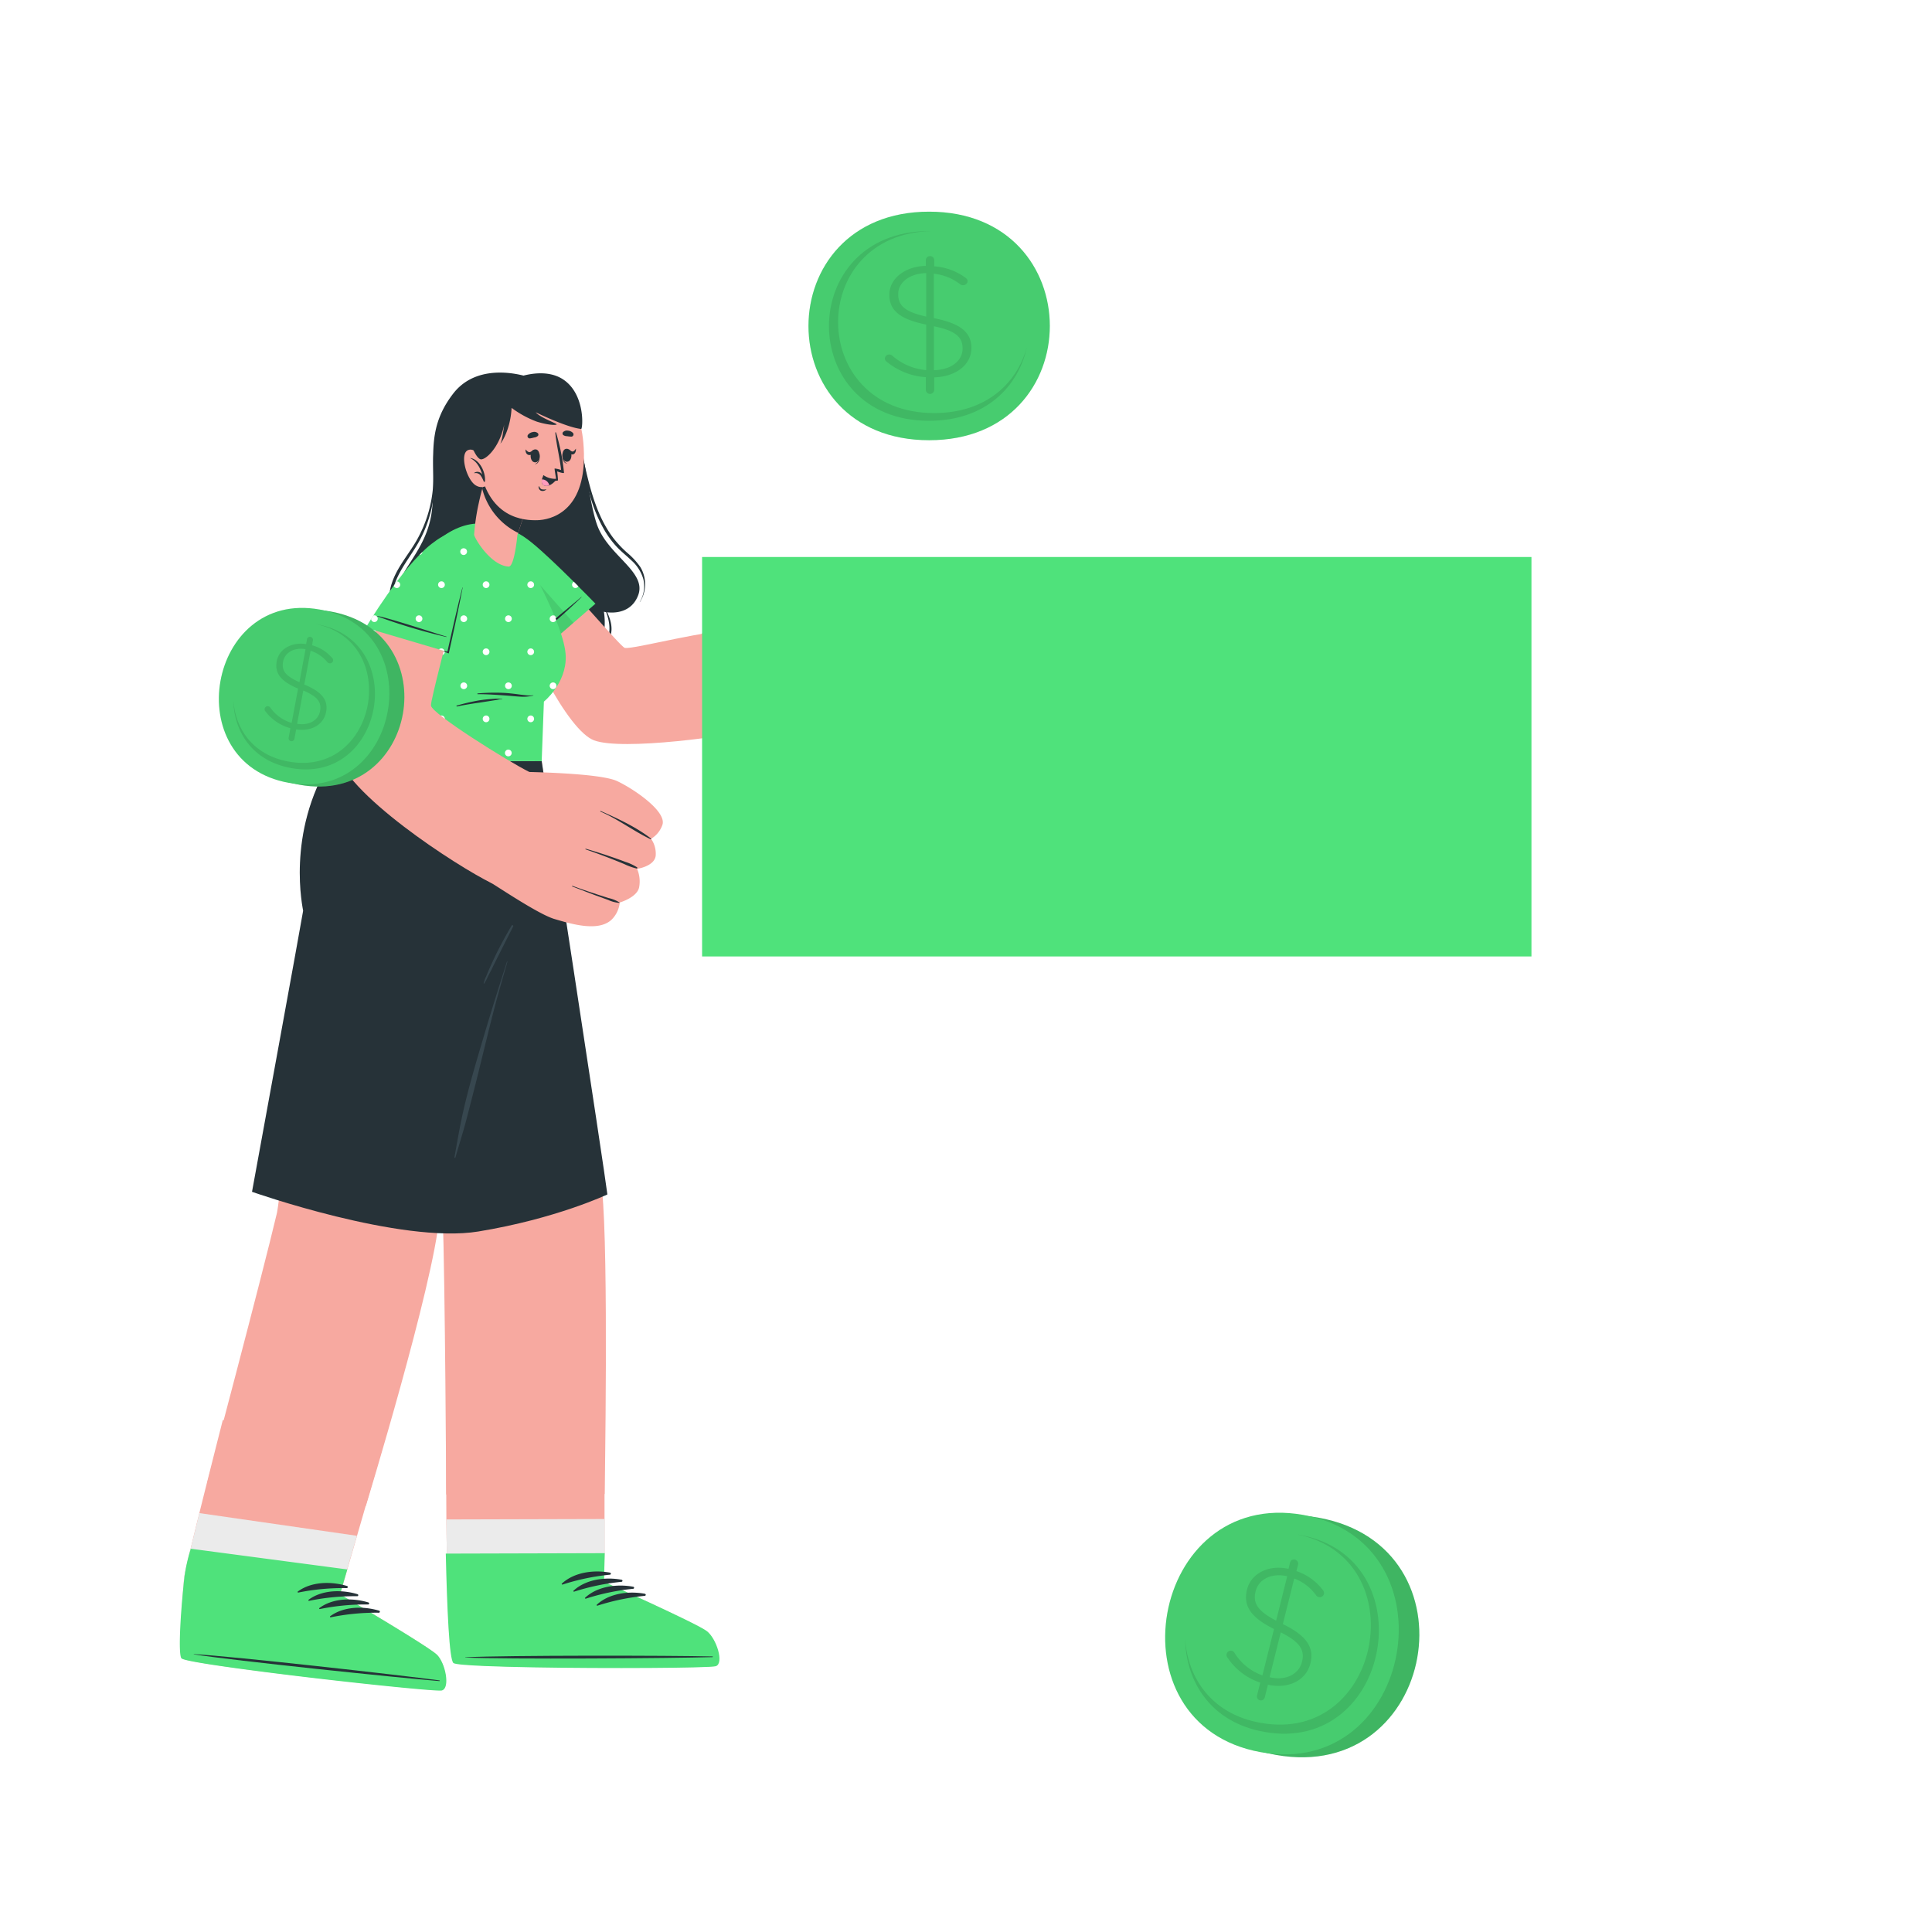 <svg class="animated" id="freepik_stories-wallet" xmlns="http://www.w3.org/2000/svg" viewBox="0 0 500 500" version="1.1" xmlns:xlink="http://www.w3.org/1999/xlink" xmlns:svgjs="http://svgjs.com/svgjs"><style>svg#freepik_stories-wallet:not(.animated) .animable {opacity: 0;}svg#freepik_stories-wallet.animated #freepik--Character--inject-7 {animation: 1.5s 1 forwards ease-in slideLeft,3s Infinite  linear floating;animation-delay: 0s,1.5s;}svg#freepik_stories-wallet.animated #el1wi3w449xi6 {animation: 1.5s 1 forwards ease-in slideLeft;animation-delay: 0s;}svg#freepik_stories-wallet.animated #elxckkvulw92d {animation: 1.5s 1 forwards ease-in slideLeft;animation-delay: 0.019s;opacity: 0}svg#freepik_stories-wallet.animated #elxjx0gh74nqa {animation: 1.5s 1 forwards ease-in slideLeft;animation-delay: 0.037s;opacity: 0}svg#freepik_stories-wallet.animated #elg0xs7soxnmi {animation: 1.5s 1 forwards ease-in slideLeft;animation-delay: 0.056s;opacity: 0}svg#freepik_stories-wallet.animated #el5ap2w4vujpx {animation: 1.5s 1 forwards ease-in slideLeft;animation-delay: 0.075s;opacity: 0}svg#freepik_stories-wallet.animated #el75z6kmj0gjk {animation: 1.5s 1 forwards ease-in slideLeft;animation-delay: 0.094s;opacity: 0}svg#freepik_stories-wallet.animated #el77jb775b01h {animation: 1.5s 1 forwards ease-in slideLeft;animation-delay: 0.112s;opacity: 0}svg#freepik_stories-wallet.animated #elz5e4njos2zs {animation: 1.5s 1 forwards ease-in slideLeft;animation-delay: 0.131s;opacity: 0}svg#freepik_stories-wallet.animated #eld3zgfk19avp {animation: 1.5s 1 forwards ease-in slideLeft;animation-delay: 0.15s;opacity: 0}svg#freepik_stories-wallet.animated #elmpq2aloon0k {animation: 1.5s 1 forwards ease-in slideLeft;animation-delay: 0.169s;opacity: 0}svg#freepik_stories-wallet.animated #elz0xqco0b01 {animation: 1.5s 1 forwards ease-in slideLeft;animation-delay: 0.188s;opacity: 0}svg#freepik_stories-wallet.animated #el5usl0fked4 {animation: 1.5s 1 forwards ease-in slideLeft;animation-delay: 0.206s;opacity: 0}svg#freepik_stories-wallet.animated #elkc5dgbregm {animation: 1.5s 1 forwards ease-in slideLeft;animation-delay: 0.225s;opacity: 0}svg#freepik_stories-wallet.animated #elk3cq6ubcf8s {animation: 1.5s 1 forwards ease-in slideLeft;animation-delay: 0.244s;opacity: 0}svg#freepik_stories-wallet.animated #elhxv3cqjqk2k {animation: 1.5s 1 forwards ease-in slideLeft;animation-delay: 0.263s;opacity: 0}svg#freepik_stories-wallet.animated #eltwaao0zwass {animation: 1.5s 1 forwards ease-in slideLeft;animation-delay: 0.281s;opacity: 0}svg#freepik_stories-wallet.animated #elx9xd3l1kab {animation: 1.5s 1 forwards ease-in slideLeft;animation-delay: 0.3s;opacity: 0}svg#freepik_stories-wallet.animated #elm28vp9fi8i {animation: 1.5s 1 forwards ease-in slideLeft;animation-delay: 0.319s;opacity: 0}svg#freepik_stories-wallet.animated #elollfh1y1cpe {animation: 1.5s 1 forwards ease-in slideLeft;animation-delay: 0.337s;opacity: 0}svg#freepik_stories-wallet.animated #el3ia30qyltiy {animation: 1.5s 1 forwards ease-in slideLeft;animation-delay: 0.356s;opacity: 0}svg#freepik_stories-wallet.animated #elm68uupis7yf {animation: 1.5s 1 forwards ease-in slideLeft;animation-delay: 0.375s;opacity: 0}svg#freepik_stories-wallet.animated #el50njspvwwgj {animation: 1.5s 1 forwards ease-in slideLeft;animation-delay: 0.394s;opacity: 0}svg#freepik_stories-wallet.animated #elqmffkc91cq {animation: 1.5s 1 forwards ease-in slideLeft;animation-delay: 0.412s;opacity: 0}svg#freepik_stories-wallet.animated #elpawfboqoe4 {animation: 1.5s 1 forwards ease-in slideLeft;animation-delay: 0.431s;opacity: 0}svg#freepik_stories-wallet.animated #el5klc1l41s2f {animation: 1.5s 1 forwards ease-in slideLeft;animation-delay: 0.45s;opacity: 0}svg#freepik_stories-wallet.animated #elz850reuv51t {animation: 1.5s 1 forwards ease-in slideLeft;animation-delay: 0.469s;opacity: 0}svg#freepik_stories-wallet.animated #ela5jtni2pbec {animation: 1.5s 1 forwards ease-in slideLeft;animation-delay: 0.487s;opacity: 0}svg#freepik_stories-wallet.animated #el2yghccp5gq5 {animation: 1.5s 1 forwards ease-in slideLeft;animation-delay: 0.506s;opacity: 0}svg#freepik_stories-wallet.animated #elx9s0kcjeocb {animation: 1.5s 1 forwards ease-in slideLeft;animation-delay: 0.525s;opacity: 0}svg#freepik_stories-wallet.animated #elpcmxvzn48qe {animation: 1.5s 1 forwards ease-in slideLeft;animation-delay: 0.544s;opacity: 0}svg#freepik_stories-wallet.animated #elapdu567kjad {animation: 1.5s 1 forwards ease-in slideLeft;animation-delay: 0.562s;opacity: 0}svg#freepik_stories-wallet.animated #elc8jzpj7919b {animation: 1.5s 1 forwards ease-in slideLeft;animation-delay: 0.581s;opacity: 0}svg#freepik_stories-wallet.animated #el3ge8fo05qof {animation: 1.5s 1 forwards ease-in slideLeft;animation-delay: 0.6s;opacity: 0}svg#freepik_stories-wallet.animated #elp2e0g26w77g {animation: 1.5s 1 forwards ease-in slideLeft;animation-delay: 0.619s;opacity: 0}svg#freepik_stories-wallet.animated #el6wu3g9zz365 {animation: 1.5s 1 forwards ease-in slideLeft;animation-delay: 0.637s;opacity: 0}svg#freepik_stories-wallet.animated #el2swz0wacobk {animation: 1.5s 1 forwards ease-in slideLeft;animation-delay: 0.656s;opacity: 0}svg#freepik_stories-wallet.animated #el0pa7sd3hnzs {animation: 1.5s 1 forwards ease-in slideLeft;animation-delay: 0.675s;opacity: 0}svg#freepik_stories-wallet.animated #elimldjhazsem {animation: 1.5s 1 forwards ease-in slideLeft;animation-delay: 0.694s;opacity: 0}svg#freepik_stories-wallet.animated #elunn3p0z70b {animation: 1.5s 1 forwards ease-in slideLeft;animation-delay: 0.713s;opacity: 0}svg#freepik_stories-wallet.animated #elf0gmne0yzvv {animation: 1.5s 1 forwards ease-in slideLeft;animation-delay: 0.731s;opacity: 0}svg#freepik_stories-wallet.animated #eltjggd1xh949 {animation: 1.5s 1 forwards ease-in slideLeft;animation-delay: 0.75s;opacity: 0}svg#freepik_stories-wallet.animated #el0xj35sblsc5p {animation: 1.5s 1 forwards ease-in slideLeft;animation-delay: 0.769s;opacity: 0}svg#freepik_stories-wallet.animated #elx1b6p4ls7q {animation: 1.5s 1 forwards ease-in slideLeft;animation-delay: 0.787s;opacity: 0}svg#freepik_stories-wallet.animated #el4oyty0kdfcv {animation: 1.5s 1 forwards ease-in slideLeft;animation-delay: 0.806s;opacity: 0}svg#freepik_stories-wallet.animated #el292uoqs23lp {animation: 1.5s 1 forwards ease-in slideLeft;animation-delay: 0.825s;opacity: 0}svg#freepik_stories-wallet.animated #eliyln4curqw {animation: 1.5s 1 forwards ease-in slideLeft;animation-delay: 0.844s;opacity: 0}svg#freepik_stories-wallet.animated #el3q3740apdk7 {animation: 1.5s 1 forwards ease-in slideLeft;animation-delay: 0.862s;opacity: 0}svg#freepik_stories-wallet.animated #elrgfcoonwu2g {animation: 1.5s 1 forwards ease-in slideLeft;animation-delay: 0.881s;opacity: 0}svg#freepik_stories-wallet.animated #eltkx188rku6h {animation: 1.5s 1 forwards ease-in slideLeft;animation-delay: 0.9s;opacity: 0}svg#freepik_stories-wallet.animated #elak5rk7s5nu {animation: 1.5s 1 forwards ease-in slideLeft;animation-delay: 0.919s;opacity: 0}svg#freepik_stories-wallet.animated #elyoc77wv5pej {animation: 1.5s 1 forwards ease-in slideLeft;animation-delay: 0.938s;opacity: 0}svg#freepik_stories-wallet.animated #el5tajugbsbng {animation: 1.5s 1 forwards ease-in slideLeft;animation-delay: 0.956s;opacity: 0}svg#freepik_stories-wallet.animated #elxy1h4mho8z {animation: 1.5s 1 forwards ease-in slideLeft;animation-delay: 0.975s;opacity: 0}svg#freepik_stories-wallet.animated #ele09kuh9wtb {animation: 1.5s 1 forwards ease-in slideLeft;animation-delay: 0.994s;opacity: 0}svg#freepik_stories-wallet.animated #ely02lc6he0r {animation: 1.5s 1 forwards ease-in slideLeft;animation-delay: 1.012s;opacity: 0}svg#freepik_stories-wallet.animated #el4nqyccvfdx8 {animation: 1.5s 1 forwards ease-in slideLeft;animation-delay: 1.031s;opacity: 0}svg#freepik_stories-wallet.animated #el7kajeakilfw {animation: 1.5s 1 forwards ease-in slideLeft;animation-delay: 1.05s;opacity: 0}svg#freepik_stories-wallet.animated #elaxer4m1scmr {animation: 1.5s 1 forwards ease-in slideLeft;animation-delay: 1.069s;opacity: 0}svg#freepik_stories-wallet.animated #elus0icc9x0vd {animation: 1.5s 1 forwards ease-in slideLeft;animation-delay: 1.087s;opacity: 0}svg#freepik_stories-wallet.animated #el22o0v35sc95i {animation: 1.5s 1 forwards ease-in slideLeft;animation-delay: 1.106s;opacity: 0}svg#freepik_stories-wallet.animated #elkrdjdg0zzee {animation: 1.5s 1 forwards ease-in slideLeft;animation-delay: 1.125s;opacity: 0}svg#freepik_stories-wallet.animated #el2pqh7xtfwse {animation: 1.5s 1 forwards ease-in slideLeft;animation-delay: 1.144s;opacity: 0}svg#freepik_stories-wallet.animated #el7vozfeqdx1m {animation: 1.5s 1 forwards ease-in slideLeft;animation-delay: 1.162s;opacity: 0}svg#freepik_stories-wallet.animated #elgw4w70e9xl {animation: 1.5s 1 forwards ease-in slideLeft;animation-delay: 1.181s;opacity: 0}svg#freepik_stories-wallet.animated #elpj32g0k4ry {animation: 1.5s 1 forwards ease-in slideLeft;animation-delay: 1.2s;opacity: 0}svg#freepik_stories-wallet.animated #elhkobxsqgltj {animation: 1.5s 1 forwards ease-in slideLeft;animation-delay: 1.219s;opacity: 0}svg#freepik_stories-wallet.animated #elcb2kko8surr {animation: 1.5s 1 forwards ease-in slideLeft;animation-delay: 1.238s;opacity: 0}svg#freepik_stories-wallet.animated #elpn810v62lw {animation: 1.5s 1 forwards ease-in slideLeft;animation-delay: 1.256s;opacity: 0}svg#freepik_stories-wallet.animated #ellue86wrusbr {animation: 1.5s 1 forwards ease-in slideLeft;animation-delay: 1.275s;opacity: 0}svg#freepik_stories-wallet.animated #els5qil47yst {animation: 1.5s 1 forwards ease-in slideLeft;animation-delay: 1.294s;opacity: 0}svg#freepik_stories-wallet.animated #el3lsd68eqizt {animation: 1.5s 1 forwards ease-in slideLeft;animation-delay: 1.312s;opacity: 0}svg#freepik_stories-wallet.animated #el3wupnalec35 {animation: 1.5s 1 forwards ease-in slideLeft;animation-delay: 1.331s;opacity: 0}svg#freepik_stories-wallet.animated #elprr62eqdxwn {animation: 1.5s 1 forwards ease-in slideLeft;animation-delay: 1.35s;opacity: 0}svg#freepik_stories-wallet.animated #elmevt32ec13r {animation: 1.5s 1 forwards ease-in slideLeft;animation-delay: 1.369s;opacity: 0}svg#freepik_stories-wallet.animated #elmvvl6ym48pa {animation: 1.5s 1 forwards ease-in slideLeft;animation-delay: 1.387s;opacity: 0}svg#freepik_stories-wallet.animated #el61ddcthkh78 {animation: 1.5s 1 forwards ease-in slideLeft;animation-delay: 1.406s;opacity: 0}svg#freepik_stories-wallet.animated #elgxh29tvt36g {animation: 1.5s 1 forwards ease-in slideLeft;animation-delay: 1.425s;opacity: 0}svg#freepik_stories-wallet.animated #eljhj5tgmpv3 {animation: 1.5s 1 forwards ease-in slideLeft;animation-delay: 1.444s;opacity: 0}svg#freepik_stories-wallet.animated #elynowe198p7f {animation: 1.5s 1 forwards ease-in slideLeft;animation-delay: 1.462s;opacity: 0}svg#freepik_stories-wallet.animated #el096tj39zfglk {animation: 1.5s 1 forwards ease-in slideLeft;animation-delay: 1.481s;opacity: 0}svg#freepik_stories-wallet.animated #freepik--Wallet--inject-7 {animation: 1.5s 1 forwards ease-in slideLeft,3s Infinite  linear floating;animation-delay: 0s,1.5s;}svg#freepik_stories-wallet.animated #freepik--Coins--inject-7 {animation: 1.5s 1 forwards ease-in slideLeft,3s Infinite  linear floating;animation-delay: 0s,1.5s;}            @keyframes slideLeft {                0% {                    opacity: 0;                    transform: translateX(-30px);                }                100% {                    opacity: 1;                    transform: translateX(0);                }            }                    @keyframes floating {                0% {                    opacity: 1;                    transform: translateY(0px);                }                50% {                    transform: translateY(-10px);                }                100% {                    opacity: 1;                    transform: translateY(0px);                }            }        .animator-hidden { display: none; }</style><g id="freepik--Shadow--inject-7" class="animable animator-hidden" style="transform-origin: 250px 433.09px;"><ellipse cx="250" cy="433.09" rx="208.86" ry="31.66" style="fill: rgb(235, 235, 235); transform-origin: 250px 433.09px;" id="elt44difqngw" class="animable"></ellipse></g><g id="freepik--Floor--inject-7" class="animable animator-hidden" style="transform-origin: 250px 380.21px;"><polygon points="40.1 380.21 92.57 379.96 145.05 379.88 250 379.71 354.95 379.88 407.43 379.96 459.9 380.21 407.43 380.45 354.95 380.54 250 380.71 145.05 380.54 92.57 380.45 40.1 380.21" style="fill: rgb(38, 50, 56); transform-origin: 250px 380.21px;" id="elij1839z0tyr" class="animable"></polygon></g><g id="freepik--Character--inject-7" class="animable" style="transform-origin: 139.088px 266.975px;"><path d="M102.14,196.86s12.31,113.6,12.42,117c.65,18.83.92,72.9.92,72.9l41-.11s1.07-62.36-.67-78.58C153.64,287.4,140.19,197,140.19,197Z" style="fill: rgb(247, 169, 160); transform-origin: 129.473px 291.81px;" id="eln1n055po14o" class="animable"></path><path d="M185.06,431.12c-2.2.74-65.08.72-67.48-.8-.9-.56-1.43-9.73-1.76-20.81-.08-2.39-.13-4.86-.17-7.38-.06-3-.11-6-.13-8.9-.11-13.13,0-24.7,0-24.7l40.93-.1,0,24.69,0,8.91-.2,7.38s24.07,10.78,26.52,12.72S187.25,430.39,185.06,431.12Z" style="fill: rgb(247, 169, 160); transform-origin: 150.733px 400.013px;" id="elbmc36kuvam8" class="animable"></path><path d="M185.06,431.12c-2.2.74-65.08.72-67.48-.8-.9-.56-1.43-9.73-1.76-20.81-.08-2.39-.13-4.86-.17-7.38-.06-3-.11-6-.13-8.9l41-.11,0,8.91-.2,7.38s24.07,10.78,26.52,12.72S187.25,430.39,185.06,431.12Z" style="fill: rgb(235, 235, 235); transform-origin: 150.765px 412.358px;" id="el4mitz439vnl" class="animable"></path><path d="M185.25,431.21c-1.43.48-28.21.64-47.71.29-4.52-.08-8.64-.2-12-.33-4.59-.2-7.67-.44-8.17-.76-1.11-.71-1.67-14.16-2-28.34l41.13-.11-.19,7.42s24.2,10.83,26.67,12.79S187.45,430.47,185.25,431.21Z" style="fill: #4FE27B; transform-origin: 150.783px 416.824px;" id="elqnjuysa5vkn" class="animable"></path><path d="M184.34,428.69c-10.6-.27-53.37-.33-63.86.21-.09,0-.09.07,0,.07,10.49.49,53.26.21,63.86-.11C184.56,428.85,184.56,428.69,184.34,428.69Z" style="fill: rgb(38, 50, 56); transform-origin: 152.459px 428.862px;" id="elabayifj8n45" class="animable"></path><path d="M157.88,407c-4.17-.78-9.27-.14-12.46,2.83-.12.12,0,.29.18.25a58.1,58.1,0,0,1,12.26-2.55A.27.27,0,0,0,157.88,407Z" style="fill: rgb(38, 50, 56); transform-origin: 151.73px 408.391px;" id="elfegas1rpzfw" class="animable"></path><path d="M160.89,408.84c-4.17-.78-9.27-.14-12.46,2.83-.12.11,0,.29.18.24a58.72,58.72,0,0,1,12.26-2.54A.27.27,0,0,0,160.89,408.84Z" style="fill: rgb(38, 50, 56); transform-origin: 154.74px 410.227px;" id="elph55j0l00s" class="animable"></path><path d="M163.9,410.65c-4.17-.78-9.27-.14-12.46,2.83-.12.12,0,.29.18.25a58.1,58.1,0,0,1,12.26-2.55A.27.27,0,0,0,163.9,410.65Z" style="fill: rgb(38, 50, 56); transform-origin: 157.75px 412.041px;" id="elullfmty56tr" class="animable"></path><path d="M166.91,412.47c-4.17-.78-9.27-.14-12.46,2.83-.12.11,0,.29.18.24A58.72,58.72,0,0,1,166.89,413,.27.27,0,0,0,166.91,412.47Z" style="fill: rgb(38, 50, 56); transform-origin: 160.76px 413.857px;" id="el76ucfkt0o5a" class="animable"></path><path d="M114.13,437.38c-2.27.49-64.76-6.44-67-8.21-.84-.66-.36-9.83.53-20.88.19-2.38,10-40.77,10-40.77l42.14,4.39L88,412.65s22.74,13.35,25,15.56S116.38,436.9,114.13,437.38Z" style="fill: rgb(247, 169, 160); transform-origin: 81.025px 402.462px;" id="el62pd1cz68tm" class="animable"></path><path d="M47.15,429.18c2.21,1.76,64.71,8.69,67,8.21s1-7-1.2-9.18-25-15.57-25-15.57l4.42-15.18-40.77-5.87c-1.78,7.16-3.88,15.8-4,16.7C46.79,419.35,46.32,428.52,47.15,429.18Z" style="fill: rgb(235, 235, 235); transform-origin: 81.035px 414.502px;" id="elf5em4iz9vkh" class="animable"></path><path d="M114.3,437.5c-1.47.31-28.11-2.47-47.45-5-4.48-.58-8.56-1.15-11.86-1.65-4.54-.7-7.57-1.28-8-1.65-.83-.67-.46-10.08.72-20.95a42.7,42.7,0,0,1,1.67-7.44l40.5,5.36L88,412.62s22.87,13.43,25.1,15.64S116.57,437,114.3,437.5Z" style="fill: #4FE27B; transform-origin: 81.024px 419.167px;" id="elnua2cqedo3" class="animable"></path><path d="M113.68,434.88c-10.5-1.42-53-6.19-63.5-6.8-.09,0-.09.05,0,.07,10.38,1.64,52.93,6.06,63.49,6.91C113.89,435.07,113.9,434.91,113.68,434.88Z" style="fill: rgb(38, 50, 56); transform-origin: 81.976px 431.57px;" id="elp46652svfpa" class="animable"></path><path d="M89.76,410.44c-4.06-1.23-9.2-1.15-12.69,1.45-.14.1,0,.29.14.26A58.73,58.73,0,0,1,89.69,411,.27.27,0,0,0,89.76,410.44Z" style="fill: rgb(38, 50, 56); transform-origin: 83.51px 410.912px;" id="elbe5d6mzyxaq" class="animable"></path><path d="M92.55,412.58c-4.06-1.23-9.2-1.16-12.69,1.44-.14.1,0,.29.15.27a58.58,58.58,0,0,1,12.47-1.19A.27.27,0,0,0,92.55,412.58Z" style="fill: rgb(38, 50, 56); transform-origin: 86.262px 413.049px;" id="eljbzt8ljpb1m" class="animable"></path><path d="M95.34,414.71c-4.06-1.23-9.2-1.15-12.69,1.45-.14.1,0,.29.15.26a58.57,58.57,0,0,1,12.47-1.18A.27.27,0,0,0,95.34,414.71Z" style="fill: rgb(38, 50, 56); transform-origin: 89.065px 415.182px;" id="el8xlrh9pbwoo" class="animable"></path><path d="M98.14,416.85c-4.06-1.23-9.2-1.16-12.7,1.44-.13.1,0,.29.15.27a58.58,58.58,0,0,1,12.47-1.19A.27.27,0,0,0,98.14,416.85Z" style="fill: rgb(38, 50, 56); transform-origin: 91.848px 417.319px;" id="elc8s02nvqbfk" class="animable"></path><path d="M138.82,197s-.39,14-6.76,22c-1.52,1.92-8.78,11.18-11.2,13,0,0-6.11,70.34-7.18,83-1.46,17.36-19,74.73-19,74.73l-41.1-5.85s14.15-53.27,18.1-70c.91-3.86,9-80.13,8.41-81.72-6.56-16.48,5.57-35.33,5.57-35.33Z" style="fill: rgb(247, 169, 160); transform-origin: 96.2px 293.28px;" id="el914shkirccu" class="animable"></path><path d="M140.19,197s16.4,106.84,17,112.12c0,0-13.28,6.3-33.4,9.59s-58.57-10.27-58.57-10.27,13.23-72.31,13.23-72.73-4.57-19.91,7.22-38.91Z" style="fill: rgb(38, 50, 56); transform-origin: 111.205px 258.012px;" id="elurkw54oezx" class="animable"></path><path d="M131.2,248.88c-2.09,6.53-4.16,13.09-6.1,19.67s-3.88,13-5.34,19.63c-.83,3.76-1.48,7.54-2.15,11.33a.13.13,0,0,0,.25.06c.94-3.3,2-6.57,2.86-9.89s1.73-6.64,2.56-10c1.65-6.57,3.19-13.17,4.92-19.73,1-3.71,2.06-7.39,3.13-11.07C131.36,248.83,131.23,248.8,131.2,248.88Z" style="fill: rgb(55, 71, 79); transform-origin: 124.472px 274.241px;" id="elpajqemihgip" class="animable"></path><path d="M132.4,239.55c-1.42,2.41-2.75,4.87-4,7.38-.59,1.23-1.16,2.46-1.72,3.7-.29.66-.57,1.33-.84,2a8.83,8.83,0,0,0-.67,1.84c0,.07.08.14.13.07a8.72,8.72,0,0,0,.86-1.59c.32-.64.65-1.28,1-1.93q.91-1.89,1.86-3.75c1.25-2.51,2.51-5,3.79-7.49A.23.23,0,0,0,132.4,239.55Z" style="fill: rgb(55, 71, 79); transform-origin: 129.005px 247px;" id="elouaedl9b6ao" class="animable"></path><path d="M137,97.65s-12.86-4.66-19.71,4.21c-7.71,10-4.14,17.9-5.48,30s-10.9,16.49-9.07,24.88,12.75,7.14,12.75,7.14,2,9.64,11.29,10.53A16,16,0,0,0,141,168.13s6.9,4.07,12.29.71c4.42-2.76,3-10.52,3-10.52s6.59,1.62,8.85-4.22c2.36-6.06-7.62-10.2-10.55-18.09-2.66-7.14-3.88-26.19-7.84-32.42S137,97.65,137,97.65Z" style="fill: rgb(38, 50, 56); transform-origin: 134.003px 135.452px;" id="elsjxxbuma79m" class="animable"></path><path d="M115.34,163.34c-4,.81-8.87.62-11.86-2.56-2.77-2.95-2.34-7.47-.83-10.92,1.65-3.76,4.38-6.92,6.25-10.56a32.92,32.92,0,0,0,3.41-11.55c.51-4.84-.62-9.87.72-14.62,0-.07-.08-.09-.09,0-1.33,4.33-.52,8.9-.91,13.34a33.09,33.09,0,0,1-3.84,12.72c-2,3.74-5,7-6.52,11-1.35,3.48-1.51,7.78,1.07,10.75a9.77,9.77,0,0,0,5.22,3,17.12,17.12,0,0,0,7.43-.34C115.48,163.47,115.44,163.32,115.34,163.34Z" style="fill: rgb(38, 50, 56); transform-origin: 108.076px 138.633px;" id="elqsna7eg05" class="animable"></path><path d="M165.74,146.78a19,19,0,0,0-3.43-3.73,28.36,28.36,0,0,1-3.67-3.92c-4.42-5.91-6.08-13.27-7.68-20.33a85.79,85.79,0,0,0-3.72-13c0-.1-.19,0-.15,0,2.91,7.13,3.45,14.91,5.56,22.26a37.61,37.61,0,0,0,3.95,9.44,24.55,24.55,0,0,0,3,4c1.17,1.25,2.53,2.31,3.77,3.5a10.36,10.36,0,0,1,3.1,4.79,7.86,7.86,0,0,1-.9,6s0,.05.05,0A8.62,8.62,0,0,0,165.74,146.78Z" style="fill: rgb(38, 50, 56); transform-origin: 157.018px 130.784px;" id="elxpnhy8pk2bb" class="animable"></path><path d="M156.06,156.25c0-.09-.18,0-.13.08,1.69,3.28,2.84,7.48.37,10.68a9,9,0,0,1-9,3.19,12.59,12.59,0,0,1-5.58-2.67c-.13-.1-.31.08-.18.19,2.86,2.42,6.84,3.91,10.58,2.82a8.31,8.31,0,0,0,6.13-7.38C158.4,160.66,157.14,158.41,156.06,156.25Z" style="fill: rgb(38, 50, 56); transform-origin: 149.879px 163.558px;" id="eloesjjxsjtup" class="animable"></path><path d="M129.67,147.87c6.13,19.63,17.32,41.18,24.07,43.73,7.21,2.73,35.15-1,44.85-3.45,3.17-.8-6.42-23-9.61-24.48s-25.21,4.52-27.29,4c-1.11-.28-14.51-16.3-24.06-25.77C129.1,133.44,127.67,141.45,129.67,147.87Z" style="fill: rgb(247, 169, 160); transform-origin: 164.047px 165.4px;" id="elwog86n5rp9d" class="animable"></path><path d="M196.2,188.69c3.29-.6,18.12-4.67,22-6.72s14.6-8.78,13.33-11.91-4.57-1.41-4.57-1.41,4.08-3.56,2.51-6.59-6.61-.19-6.61-.19,3.92-4,2.14-6.87-6.37.79-6.37.79,3.76-3.45,1.28-5.23c-3-2.15-9.18,5-13.63,6.95-1,.44-21.12,7.51-21.12,7.51Z" style="fill: rgb(247, 169, 160); transform-origin: 208.397px 169.426px;" id="el8h6rsp81ppj" class="animable"></path><path d="M219,155.48c-4.58,5.25-7.48,6.75-14.05,8.71-.13,0-.1.24,0,.21,6.6-1.34,10.52-2.7,14.28-8.71C219.48,155.4,219.25,155.23,219,155.48Z" style="fill: rgb(38, 50, 56); transform-origin: 212.101px 159.881px;" id="el4ph84fmr1s3" class="animable"></path><path d="M223.22,161.45c-5.23,5-8.37,6.68-15.1,9.24a.1.1,0,0,0,.06.18c6.8-2,10.68-3.41,15.25-9.12C223.63,161.49,223.45,161.22,223.22,161.45Z" style="fill: rgb(38, 50, 56); transform-origin: 215.798px 166.116px;" id="el3ocyohc9izw" class="animable"></path><path d="M226.61,168.77c-5.41,4.5-8.78,6.47-15.62,8.12a.13.13,0,0,0,0,.25c7.15-1,11.36-3.42,15.7-8.19C227,168.62,227,168.48,226.61,168.77Z" style="fill: rgb(38, 50, 56); transform-origin: 218.905px 172.876px;" id="elio8zlgl5vpr" class="animable"></path><path d="M181,164.74s5.63-6.66,8.75-9,18-7,19.17-3.81c1.52,4.07-6.55,8.42-10.78,10,0,0,3.51,9.43-1.6,13.8S181,164.74,181,164.74Z" style="fill: rgb(247, 169, 160); transform-origin: 195.054px 163.681px;" id="el7c159y1x5yo" class="animable"></path><path d="M208.93,153.14c-1.3,4.72-7,6.48-11,8.35a.4.4,0,0,0-.14.64c1.21,4.05,1.74,10.12-1,13.61a.1.1,0,0,0,.15.14c3.49-3.34,3.46-9.34,1.85-13.69,4.12-1.86,9.75-3.87,10.21-9A0,0,0,0,0,208.93,153.14Z" style="fill: rgb(38, 50, 56); transform-origin: 202.881px 164.526px;" id="el0aa15x2qlisv" class="animable"></path><path d="M154.1,156.24l-16.82,14.59s-8.15-16.09-9.11-26,3.8-9,9.49-4.37S154.1,156.24,154.1,156.24Z" style="fill: #4FE27B; transform-origin: 141.073px 153.972px;" id="elt2gs8rqdeb" class="animable"></path><path d="M138.22,151.32a.87.87,0,1,1-.87-.87A.87.87,0,0,1,138.22,151.32Zm10.29-.76a.86.86,0,1,0,1.16,1.17Zm-16.93-8.67a.87.87,0,1,0,.87.87A.87.87,0,0,0,131.58,141.89Zm5.77,25.92a.87.87,0,1,0,.87.87A.87.87,0,0,0,137.35,167.81Zm5.78-8.56a.87.87,0,1,0,.87.87A.87.87,0,0,0,143.13,159.25Z" style="fill: rgb(255, 255, 255); transform-origin: 140.19px 155.72px;" id="el3cpalt74a1b" class="animable"></path><path d="M150.38,154.55c.11-.1.21-.06.11,0a148.92,148.92,0,0,1-14.18,12.19s-.07,0,0-.06C138.33,164.43,149.19,155.62,150.38,154.55Z" style="fill: rgb(38, 50, 56); transform-origin: 143.405px 160.615px;" id="elt9fv1uoz0lh" class="animable"></path><g id="elpnzcp67r71" class=""><path d="M148.41,161.18l-11.13,9.65s-8.15-16.09-9.11-26c-.27-2.81-.09-4.75.45-6Z" style="opacity: 0.1; transform-origin: 138.228px 154.83px;" class="animable" id="elpjtrjj5ikm"></path></g><path d="M140.76,181.58,140.19,197l-54.55-.2s12.3-45.59,28.56-57.68c8.14-6.05,16-4,20,2.07,1,1.54,12.07,20.69,12.21,28.7C146.57,176.93,140.76,181.58,140.76,181.58Z" style="fill: #4FE27B; transform-origin: 116.027px 166.241px;" id="el83prhecxgau" class="animable"></path><path d="M115.12,151.32a.87.87,0,1,1-.87-.87A.87.87,0,0,1,115.12,151.32Zm10.68-.87a.87.87,0,1,0,.87.87A.87.87,0,0,0,125.8,150.45Zm11.55,0a.87.87,0,1,0,.87.87A.87.87,0,0,0,137.35,150.45ZM120,141.89a.87.87,0,1,0,.87.87A.87.87,0,0,0,120,141.89Zm11.55,0a.87.87,0,1,0,.87.87A.87.87,0,0,0,131.58,141.89ZM102.7,167.81a.87.87,0,1,0,.87.87A.87.87,0,0,0,102.7,167.81Zm11.55,0a.87.87,0,1,0,.87.87A.87.87,0,0,0,114.25,167.81Zm11.55,0a.87.87,0,1,0,.87.87A.87.87,0,0,0,125.8,167.81Zm11.55,0a.87.87,0,1,0,.87.87A.87.87,0,0,0,137.35,167.81Zm-28.87-8.56a.87.87,0,1,0,.87.87A.87.87,0,0,0,108.48,159.25Zm11.55,0a.87.87,0,1,0,.87.87A.87.87,0,0,0,120,159.25Zm11.55,0a.87.87,0,1,0,.87.87A.87.87,0,0,0,131.58,159.25Zm11.92.09h0a.91.91,0,0,0-.37-.08.87.87,0,0,0,0,1.74.86.86,0,0,0,.81-.56C143.8,160.07,143.65,159.71,143.5,159.34ZM91.15,185.17A.87.87,0,1,0,92,186,.87.87,0,0,0,91.15,185.17Zm11.55,0a.87.87,0,1,0,.87.87A.87.87,0,0,0,102.7,185.17Zm11.55,0a.87.87,0,1,0,.87.87A.87.87,0,0,0,114.25,185.17Zm11.55,0a.87.87,0,1,0,.87.87A.87.87,0,0,0,125.8,185.17Zm11.55,0a.87.87,0,1,0,.87.87A.87.87,0,0,0,137.35,185.17Zm-40.42-8.56a.87.87,0,1,0,.87.87A.87.87,0,0,0,96.93,176.61Zm11.55,0a.87.87,0,1,0,.87.87A.87.87,0,0,0,108.48,176.61Zm11.55,0a.87.87,0,1,0,.87.87A.87.87,0,0,0,120,176.61Zm11.55,0a.87.87,0,1,0,.87.87A.87.87,0,0,0,131.58,176.61Zm11.55,0a.87.87,0,1,0,.87.87A.87.87,0,0,0,143.13,176.61Zm-56.9,18.08c-.07.27-.14.51-.21.73a.84.84,0,0,0,.23-.58A.39.39,0,0,0,86.23,194.69Zm10.7-.72a.87.87,0,1,0,.87.87A.87.87,0,0,0,96.93,194Zm11.55,0a.87.87,0,1,0,.87.87A.87.87,0,0,0,108.48,194ZM120,194a.87.87,0,1,0,.87.87A.87.87,0,0,0,120,194Zm11.55,0a.87.87,0,1,0,.87.87A.87.87,0,0,0,131.58,194Z" style="fill: rgb(255, 255, 255); transform-origin: 115.01px 168.815px;" id="el13hhmh9i0v9" class="animable"></path><path d="M123.63,179.46a49.43,49.43,0,0,1,7.2-.12c1.19.09,2.37.22,3.56.39.59.08,1.17.14,1.77.2a7.71,7.71,0,0,0,1.86,0,0,0,0,1,1,0,.08,12.62,12.62,0,0,1-1.74.28,10.85,10.85,0,0,1-1.71,0c-1.21-.07-2.41-.2-3.62-.29-2.44-.18-4.88-.35-7.33-.35C123.52,179.66,123.52,179.47,123.63,179.46Z" style="fill: rgb(38, 50, 56); transform-origin: 130.783px 179.793px;" id="el1o9b4g8kj1k" class="animable"></path><path d="M118.19,182.61a51.75,51.75,0,0,1,5.79-1.35c1-.16,2-.27,3-.35l1.41-.1c.52,0,1,0,1.57,0,.05,0,.07.08,0,.09-.49,0-1,.17-1.46.25l-1.46.23-2.93.46c-2,.28-3.91.59-5.86,1C118.11,182.79,118.09,182.63,118.19,182.61Z" style="fill: rgb(38, 50, 56); transform-origin: 124.066px 181.825px;" id="elgb34v0tyhnb" class="animable"></path><path d="M122.7,138.38c.14,1,4.32,8,8.94,8.25,1.51.07,2.26-8.13,2.26-8.13l.19-.59,2.72-8.3-9.35-7.35-1.36-1s-.59,2.32-1.3,5.21c0,.14-.07.27-.1.41s-.09.32-.12.47c-.11.43-.23.87-.33,1.32s-.16.66-.23,1l-.23,1.06A56.41,56.41,0,0,0,122.7,138.38Z" style="fill: rgb(247, 169, 160); transform-origin: 129.755px 133.945px;" id="elml05cz2iw8" class="animable"></path><path d="M124.8,126.49a17.55,17.55,0,0,0,9.29,11.42l2.72-8.3-9.35-7.35-1.36-1S125.51,123.6,124.8,126.49Z" style="fill: rgb(38, 50, 56); transform-origin: 130.805px 129.585px;" id="eln6rg37q9c2" class="animable"></path><path d="M151.12,117.31c.34,15.32-8.79,17.25-12.1,17.32-3,.06-13.21-.1-15.13-15.3s5.1-20.2,12-20.71S150.79,102,151.12,117.31Z" style="fill: rgb(247, 169, 160); transform-origin: 137.349px 116.606px;" id="el2k69r1cau6" class="animable"></path><path d="M147.78,113a9.38,9.38,0,0,1-1.05-.12,1.64,1.64,0,0,1-1-.32.56.56,0,0,1-.07-.66,1.39,1.39,0,0,1,1.3-.45,2,2,0,0,1,1.31.58A.58.58,0,0,1,147.78,113Z" style="fill: rgb(38, 50, 56); transform-origin: 147.004px 112.215px;" id="elugafyq3jv9" class="animable"></path><path d="M137.22,113.45a9.15,9.15,0,0,0,1-.22,1.71,1.71,0,0,0,1-.43.54.54,0,0,0,0-.66,1.37,1.37,0,0,0-1.33-.32,2,2,0,0,0-1.25.71A.58.58,0,0,0,137.22,113.45Z" style="fill: rgb(38, 50, 56); transform-origin: 137.927px 112.613px;" id="el5ll5uoefznh" class="animable"></path><path d="M139.59,117.36s-.08.06-.08.1c.06,1,0,2.24-1,2.61,0,0,0,.07,0,.06C139.69,119.94,139.81,118.34,139.59,117.36Z" style="fill: rgb(38, 50, 56); transform-origin: 139.095px 118.745px;" id="ely8pmwe48iw" class="animable"></path><path d="M138.63,116.3c-1.68-.09-1.73,3.28-.17,3.36S140,116.37,138.63,116.3Z" style="fill: rgb(38, 50, 56); transform-origin: 138.487px 117.98px;" id="elyjehcbo6hud" class="animable"></path><path d="M138,116.47c-.3.18-.59.51-.95.54s-.71-.32-1-.66c0,0-.06,0-.06,0,0,.64.22,1.31.91,1.41s1.09-.46,1.26-1.11C138.19,116.57,138.09,116.39,138,116.47Z" style="fill: rgb(38, 50, 56); transform-origin: 137.078px 117.061px;" id="el2eb9due91ot" class="animable"></path><path d="M145.63,117.21s.08.05.08.09c-.06,1,0,2.25,1,2.61,0,0,0,.07,0,.06C145.54,119.78,145.41,118.19,145.63,117.21Z" style="fill: rgb(38, 50, 56); transform-origin: 146.126px 118.59px;" id="el6lmtpq11u05" class="animable"></path><path d="M146.58,116.14c1.68-.09,1.74,3.28.18,3.36S145.18,116.21,146.58,116.14Z" style="fill: rgb(38, 50, 56); transform-origin: 146.723px 117.82px;" id="ely4q6tqt8cao" class="animable"></path><path d="M147.29,116.35c.27.17.54.49.86.51s.63-.35.86-.71c0,0,.05,0,.05,0,0,.64-.17,1.32-.79,1.45s-1-.42-1.15-1.06C147.09,116.46,147.18,116.28,147.29,116.35Z" style="fill: rgb(38, 50, 56); transform-origin: 148.087px 116.885px;" id="elf9wg57dd3d" class="animable"></path><path d="M139.48,125.85c.2.29.38.67.74.78a2.79,2.79,0,0,0,1.15,0s.06,0,0,.06A1.39,1.39,0,0,1,140,127a1.11,1.11,0,0,1-.61-1.07C139.37,125.82,139.45,125.81,139.48,125.85Z" style="fill: rgb(38, 50, 56); transform-origin: 140.392px 126.447px;" id="el2r8okodca65" class="animable"></path><path d="M144.19,122s.21,1.56.21,2.3c0,.06-.18.1-.43.11,0,0,0,0,0,0a3.49,3.49,0,0,1-3.39-1.31c-.05-.07,0-.15.11-.1a5.29,5.29,0,0,0,3.19.92c.05-.2-.45-2.66-.33-2.67a6.5,6.5,0,0,1,1.66.39c-.34-3.26-1.21-6.44-1.5-9.69a.1.1,0,0,1,.19,0,53,53,0,0,1,2.06,10.37C146,122.65,144.48,122.1,144.19,122Z" style="fill: rgb(38, 50, 56); transform-origin: 143.261px 118.173px;" id="eleupufhbm0vl" class="animable"></path><path d="M143.86,124.25a4.32,4.32,0,0,1-1.69,1.36,1.9,1.9,0,0,1-1.16.1c-.85-.21-.89-1-.75-1.65a4.76,4.76,0,0,1,.36-1A5.54,5.54,0,0,0,143.86,124.25Z" style="fill: rgb(38, 50, 56); transform-origin: 142.029px 124.409px;" id="el5yslmtnp7ro" class="animable"></path><path d="M142.17,125.61a1.9,1.9,0,0,1-1.16.1c-.85-.21-.89-1-.75-1.65A2,2,0,0,1,142.17,125.61Z" style="fill: rgb(255, 155, 188); transform-origin: 141.184px 124.909px;" id="elu5yri4o1itb" class="animable"></path><path d="M126.35,120.45s-3-5-5.27-3.94-.18,8.13,2.3,9.24a2.59,2.59,0,0,0,3.55-1.16Z" style="fill: rgb(247, 169, 160); transform-origin: 123.518px 121.208px;" id="elh3e08hp5gj6" class="animable"></path><path d="M121.72,118.53s0,0,0,.06c1.74.84,2.57,2.55,3.12,4.31a1.44,1.44,0,0,0-2.11-.53s0,.11,0,.1a1.58,1.58,0,0,1,1.71.67,7.27,7.27,0,0,1,.75,1.47c.07.16.37.1.32-.09a.06.06,0,0,1,0,0C125.71,122.21,124.15,118.91,121.72,118.53Z" style="fill: rgb(38, 50, 56); transform-origin: 123.624px 121.616px;" id="elutaxshxu24d" class="animable"></path><path d="M124.55,118.88c1.66-.06,6.07-4.53,6.38-12.53,0,0-.77,7.17-1.34,8.21s2.47-2.51,2.81-9a26.22,26.22,0,0,0,6.55,3.57c3,.92,4.89.93,5.11.72s-4.23-1.73-5.41-3.15c0,0,8,3.94,11.75,4.31.44,0,1.14-8.84-4.55-12.74s-14.94,0-17.45,2.31c0,0-2.9.35-6.13,4.55S122.76,119,124.55,118.88Z" style="fill: rgb(38, 50, 56); transform-origin: 135.841px 107.746px;" id="el34l0phu23p1" class="animable"></path><path d="M109.28,143.81c-12,15.55-23.67,42.53-22.4,50.28,1.79,11,31.65,30.26,40.39,34.49,3.28,1.59,13.2-27.05,9.72-28.79-5.54-2.77-25.17-15-25.45-17.18-.18-1.34,4.94-19.84,7.59-32C122.69,134.36,113.36,138.51,109.28,143.81Z" style="fill: rgb(247, 169, 160); transform-origin: 112.252px 183.871px;" id="elqcl7o77v87" class="animable"></path><path d="M171.43,213.48a6.8,6.8,0,0,1-2.93,3.6,6.73,6.73,0,0,1,1.19,4.41c-.36,2.74-4.81,3.37-4.81,3.37a8.26,8.26,0,0,1,.51,4.85c-.6,2.58-5,3.86-5,3.86a7.2,7.2,0,0,1-2.23,4.55c-3.5,3.06-10.32,1-14.66-.28S128,228.9,125.74,227.65l7.89-27.92s21.09.16,26,2.38C163.74,204,172.62,209.94,171.43,213.48Z" style="fill: rgb(247, 169, 160); transform-origin: 148.639px 219.722px;" id="el72tb6ymjft5" class="animable"></path><path d="M168.47,217c-3.91-3-8.54-5.14-13-7.11a.08.08,0,0,0-.07.15c4.49,1.91,8.57,5.07,13,7.16A.12.12,0,0,0,168.47,217Z" style="fill: rgb(38, 50, 56); transform-origin: 161.927px 213.541px;" id="elwubril0qc7g" class="animable"></path><path d="M164.89,224.47a12.92,12.92,0,0,0-3.06-1.42c-1.12-.43-2.24-.83-3.38-1.22-2.26-.78-4.54-1.51-6.84-2.17-.1,0-.17.12-.07.15,2.26.79,4.5,1.6,6.72,2.48,1.11.43,2.22.88,3.32,1.34a15.89,15.89,0,0,0,3.18,1.14A.17.17,0,0,0,164.89,224.47Z" style="fill: rgb(38, 50, 56); transform-origin: 158.222px 222.216px;" id="eltddvthqzbxf" class="animable"></path><path d="M160.29,233.54a8.75,8.75,0,0,0-2.83-1.13l-3.11-1c-2.07-.69-4.14-1.38-6.18-2.15-.1,0-.17.12-.07.16,2.08.78,4.14,1.6,6.22,2.37l3.07,1.11a8.31,8.31,0,0,0,2.87.76A.06.06,0,0,0,160.29,233.54Z" style="fill: rgb(38, 50, 56); transform-origin: 154.194px 231.461px;" id="elnojhwbe2h2" class="animable"></path><path d="M116,168.77l-21.35-6.31s9.16-15.54,17-21.68,9.6-1.63,8.81,5.64S116,168.77,116,168.77Z" style="fill: #4FE27B; transform-origin: 107.641px 153.334px;" id="el6sledj9aqwc" class="animable"></path><path d="M103.57,151.33a.87.87,0,0,1-1.68.3l.87-1.16A.86.86,0,0,1,103.57,151.33Zm10.68-.88a.87.87,0,1,0,.87.87A.87.87,0,0,0,114.25,150.45Zm-5.7-6.83a.86.86,0,0,0,.79-.79C109.08,143.09,108.81,143.35,108.55,143.62Zm12-1.52a.86.86,0,0,0-.56-.21.87.87,0,1,0,0,1.74.81.81,0,0,0,.62-.27C120.64,142.92,120.63,142.5,120.59,142.1Zm-6.34,25.71a.84.84,0,0,0-.61.26l1.46.43A.87.87,0,0,0,114.25,167.81Zm-17.32-8.56a.93.93,0,0,0-.29.05h0c-.21.31-.39.61-.57.88a.86.86,0,0,0,.86.8.87.87,0,0,0,0-1.74Zm11.55,0a.87.87,0,1,0,.87.87A.87.87,0,0,0,108.48,159.25Z" style="fill: rgb(255, 255, 255); transform-origin: 108.329px 155.195px;" id="ellvb8ezc9hbi" class="animable"></path><path d="M115.46,164.73c.14,0,.15.14,0,.11a150.68,150.68,0,0,1-17.9-5.37s0-.08,0-.08C100.64,159.9,113.91,164.3,115.46,164.73Z" style="fill: rgb(38, 50, 56); transform-origin: 106.564px 162.117px;" id="elrygjutg4vof" class="animable"></path><path d="M119.73,152.07c-1.07,5.63-2.37,11.52-3.58,17,0,.1-.89-.33-1.25-.47-.14-.06,0-.19.09-.15a4.3,4.3,0,0,0,.81.16c1.23-5.53,2.47-11.06,3.87-16.55C119.68,152,119.74,152,119.73,152.07Z" style="fill: rgb(38, 50, 56); transform-origin: 117.286px 160.551px;" id="el03b7ba8i30mi" class="animable"></path></g><g id="freepik--Wallet--inject-7" class="animable" style="transform-origin: 314.742px 286.5px;"><g id="el1wi3w449xi6" class=""><rect x="181.7" y="144.15" width="214.64" height="103.38" style="fill: #4FE27B; transform-origin: 289.02px 195.84px; transform: rotate(-6.66deg);" class="animable" id="elmr1500mwv3b"></rect></g><g id="elxckkvulw92d" class=""><rect x="181.7" y="144.15" width="214.64" height="103.38" style="opacity: 0.1; transform-origin: 289.02px 195.84px; transform: rotate(-6.66deg);" class="animable" id="elr691axuaozr"></rect></g><g id="elxjx0gh74nqa" class=""><path d="M389.61,132l-6.45.76L182.89,156.21l-6.47.75.76,6.46,10.49,89.76.76,6.47,6.45-.76,200.28-23.41,6.45-.75h0L389.63,132Zm4.8,97L194.13,252.42l-10.48-89.76,200.26-23.39Z" style="opacity: 0.1; transform-origin: 289.015px 195.825px;" class="animable" id="el4ebuqfgqfoc"></path></g><g id="elg0xs7soxnmi" class=""><ellipse cx="289.17" cy="197.1" rx="30.06" ry="35.06" style="opacity: 0.1; transform-origin: 289.17px 197.1px; transform: rotate(-6.66deg);" class="animable" id="elca7rpfpjyfp"></ellipse></g><g id="el5ap2w4vujpx" class=""><path d="M239.21,200.65a8.05,8.05,0,1,1-8.93-7.06A8.05,8.05,0,0,1,239.21,200.65Z" style="opacity: 0.1; transform-origin: 231.215px 201.586px;" class="animable" id="elacv9mtiham9"></path></g><g id="el75z6kmj0gjk" class=""><path d="M354.6,187.17a8.05,8.05,0,1,1-8.94-7.07A8.06,8.06,0,0,1,354.6,187.17Z" style="opacity: 0.1; transform-origin: 346.603px 188.095px;" class="animable" id="el0h6uy8jwn3rg"></path></g><g id="el77jb775b01h" class=""><path d="M208.42,250.76l-14.29,1.66-1.67-14.27A14.38,14.38,0,0,1,208.42,250.76Z" style="opacity: 0.1; transform-origin: 200.44px 245.236px;" class="animable" id="elo6q3xtznm6"></path></g><g id="elz5e4njos2zs" class=""><path d="M392.73,214.74,394.4,229l-14.27,1.67A14.38,14.38,0,0,1,392.73,214.74Z" style="opacity: 0.1; transform-origin: 387.218px 222.705px;" class="animable" id="el84w3fw0fraq"></path></g><g id="eld3zgfk19avp" class=""><path d="M369.63,140.93l14.28-1.67,1.67,14.27A14.37,14.37,0,0,1,369.63,140.93Z" style="opacity: 0.1; transform-origin: 377.605px 146.444px;" class="animable" id="elhnv9urmuxbt"></path></g><g id="elmpq2aloon0k" class=""><path d="M185.31,176.94l-1.67-14.29L197.91,161A14.38,14.38,0,0,1,185.31,176.94Z" style="opacity: 0.1; transform-origin: 190.823px 168.97px;" class="animable" id="eli1h13tvvmw"></path></g><path d="M286.44,170.77a1.46,1.46,0,0,1,1.61,1.27l.28,2.4a19.68,19.68,0,0,1,11.18,2.95,1.69,1.69,0,0,1,1,1.29,1.54,1.54,0,0,1-1.38,1.68,1.48,1.48,0,0,1-1.13-.29,17.16,17.16,0,0,0-9.47-2.85l2,16.81c9.35.85,13.59,3.83,14.28,9.71.74,6.37-4.07,11.5-11.55,12.61l.54,4.69a1.45,1.45,0,0,1-2.88.33l-.55-4.74a22.66,22.66,0,0,1-14.19-4.25,1.55,1.55,0,0,1-.81-1.18,1.58,1.58,0,0,1,1.33-1.68,1.55,1.55,0,0,1,1.13.3,19.47,19.47,0,0,0,12.34,4.09l-2-17.11c-9.24-.93-13.34-3.8-14.05-9.8s4-11.31,11.34-12.34l-.26-2.29A1.46,1.46,0,0,1,286.44,170.77Zm1.34,23-1.91-16.4c-5.81.81-9.25,4.74-8.74,9.06C277.61,190.48,279.82,192.78,287.78,193.74Zm3.08,3.35,1.93,16.57c6-.82,9.49-4.76,8.95-9.32C301.26,200.2,298.86,197.92,290.86,197.09Z" style="fill: #4FE27B; transform-origin: 289.467px 196.688px;" id="elz0xqco0b01" class="animable"></path><rect x="379.51" y="301.94" width="79.22" height="40.2" style="fill: #4FE27B; transform-origin: 419.12px 322.04px;" id="el5usl0fked4" class="animable"></rect><g id="elkc5dgbregm" class=""><circle cx="440.91" cy="322.04" r="8.99" style="fill: rgb(235, 235, 235); transform-origin: 440.91px 322.04px; transform: rotate(-76.77deg);" class="animable" id="el83jybr4r3lu"></circle></g><circle cx="440.91" cy="322.04" r="4.92" style="fill: rgb(219, 219, 219); transform-origin: 440.91px 322.04px;" id="elk3cq6ubcf8s" class="animable"></circle><rect x="171.06" y="230.93" width="239.78" height="179.03" style="fill: #4FE27B; transform-origin: 290.95px 320.445px;" id="elhxv3cqjqk2k" class="animable"></rect><g id="eltwaao0zwass" class=""><rect x="171.06" y="230.93" width="239.78" height="179.03" style="opacity: 0.1; transform-origin: 290.95px 320.445px;" class="animable" id="elgoyjsvasys8"></rect></g><path d="M367.73,140.55l23.92,108.1A11.21,11.21,0,0,1,383.14,262L211.68,300a11.19,11.19,0,0,1-13.35-8.53L174.4,183.33a10.43,10.43,0,0,1,7.93-12.43l173-38.28A10.44,10.44,0,0,1,367.73,140.55Z" style="fill: rgb(69, 90, 100); transform-origin: 283.033px 216.324px;" id="elx9xd3l1kab" class="animable"></path><g id="elm28vp9fi8i" class=""><rect x="194.84" y="183.8" width="37.17" height="25.69" rx="4.2" style="fill: #4FE27B; transform-origin: 213.425px 196.645px; transform: rotate(-12.48deg);" class="animable" id="elpa06dldcd8f"></rect></g><path d="M350.27,167.64l-16.41,3.63a7,7,0,0,1-8.4-5.36h0a7,7,0,0,1,5.35-8.4l16.42-3.63a7,7,0,0,1,8.4,5.36h0A7.05,7.05,0,0,1,350.27,167.64Z" style="fill: rgb(255, 255, 255); transform-origin: 340.54px 162.575px;" id="elollfh1y1cpe" class="animable"></path><path d="M201.78,236.36l-1.29,1.2a.37.37,0,0,1-.17.1.39.39,0,0,1-.36-.11.36.36,0,0,1,0-.53l1.76-1.68a.39.39,0,0,1,.52,0,.43.43,0,0,1,.11.26l2.14,9.67a.37.37,0,0,1-.28.44.39.39,0,0,1-.45-.28Z" style="fill: rgb(248, 248, 248); transform-origin: 202.171px 240.479px;" id="el3ia30qyltiy" class="animable"></path><path d="M207,244.44l3.93-5.52a2.79,2.79,0,0,0,.46-2.22,2.78,2.78,0,0,0-3.3-2.09,2.81,2.81,0,0,0-1.69,1.1l-.4.58a.37.37,0,0,1-.62-.42l.41-.6a3.61,3.61,0,0,1,2.13-1.4,3.54,3.54,0,0,1,4.19,2.67,3.54,3.54,0,0,1-.56,2.81l-3.37,4.73,5-1.1a.38.38,0,0,1,.44.3.37.37,0,0,1-.28.44L207.5,245h-.06a.35.35,0,0,1-.3-.05A.4.4,0,0,1,207,244.44Z" style="fill: rgb(248, 248, 248); transform-origin: 209.472px 239.403px;" id="elm68uupis7yf" class="animable"></path><path d="M220.24,231.85l-2.1,3.4a3.59,3.59,0,0,1,3.61,2.86,3.59,3.59,0,0,1-.49,2.76,3.68,3.68,0,0,1-2.3,1.61,3.56,3.56,0,0,1-2.74-.5.37.37,0,0,1-.12-.52.38.38,0,0,1,.53-.12,2.92,2.92,0,0,0,4-.88,2.86,2.86,0,0,0,.39-2.19,2.89,2.89,0,0,0-3.44-2.18.4.4,0,0,1-.33-.09h0a.38.38,0,0,1-.12-.54l2-3.27-4,.89a.38.38,0,0,1-.46-.29.38.38,0,0,1,.29-.46l4.92-1.09a.39.39,0,0,1,.46.3.32.32,0,0,1,0,.17A.58.58,0,0,1,220.24,231.85Z" style="fill: rgb(248, 248, 248); transform-origin: 218.25px 236.899px;" id="el50njspvwwgj" class="animable"></path><path d="M230.78,237.59l-5.7,1.26h0a.31.31,0,0,1-.25,0,.35.35,0,0,1-.15-.5l4.41-8.93v0a.36.36,0,0,1,.5-.16.49.49,0,0,1,.16.16s0,0,0,.05v.05l1.6,7.22.7-.16a.38.38,0,0,1,.46.28.37.37,0,0,1-.3.44l-.7.16.4,1.81a.38.38,0,0,1-.74.16Zm-.16-.72-1.36-6.16L225.64,238Z" style="fill: rgb(248, 248, 248); transform-origin: 228.573px 234.456px;" id="elqmffkc91cq" class="animable"></path><path d="M244.22,235.8a.36.36,0,0,1-.11-.52.38.38,0,0,1,.54-.12,2.91,2.91,0,0,0,2.16.37,2.9,2.9,0,0,0,2.19-3.44,2.83,2.83,0,0,0-3.42-2.19,2.86,2.86,0,0,0-1.82,1.27.37.37,0,0,1-.52.12.29.29,0,0,1-.12-.1v0s0,0,0,0a.34.34,0,0,1,0-.12.21.21,0,0,0,0-.08l-.43-4.35a.35.35,0,0,1,.09-.3.34.34,0,0,1,.22-.15l4.91-1.08a.38.38,0,1,1,.16.75l-4.58,1,.31,3.22a3.65,3.65,0,0,1,5.55,4.65,3.78,3.78,0,0,1-2.3,1.6A3.67,3.67,0,0,1,244.22,235.8Z" style="fill: rgb(248, 248, 248); transform-origin: 246.306px 230.759px;" id="elpawfboqoe4" class="animable"></path><path d="M252.66,226.39a4.37,4.37,0,0,1,3.17-3.1.38.38,0,0,1,.46.27.41.41,0,0,1-.28.47,3.63,3.63,0,0,0-2.64,2.59,7,7,0,0,0-.29,2.27,3.54,3.54,0,1,1-.34,2.6,5,5,0,0,1-.18-.69A8.79,8.79,0,0,1,252.66,226.39Zm.8,4.87a.68.68,0,0,0,.08.19.22.22,0,0,1,0,.11,2.84,2.84,0,1,0-.1-.36Z" style="fill: rgb(248, 248, 248); transform-origin: 256.019px 228.717px;" id="el5klc1l41s2f" class="animable"></path><path d="M264.16,231.94,266,221.85,260.93,223a.37.37,0,0,1-.16-.72l5.57-1.23a.41.41,0,0,1,.22,0,.43.43,0,0,1,.25.18c0,.05.05.07.06.12a.38.38,0,0,1,0,.21l-1.93,10.58a.39.39,0,0,1-.28.3.29.29,0,0,1-.16,0A.41.41,0,0,1,264.16,231.94Z" style="fill: rgb(248, 248, 248); transform-origin: 263.697px 226.743px;" id="elz850reuv51t" class="animable"></path><path d="M272.35,219.62a2.24,2.24,0,0,1,2.17,3.67,3.49,3.49,0,1,1-2.61.58,2.29,2.29,0,0,1-1.26-1.58A2.23,2.23,0,0,1,272.35,219.62Zm2.17,9.81a2.76,2.76,0,1,0-3.29-2.1A2.74,2.74,0,0,0,274.52,229.43Zm-1.36-6.14a1.52,1.52,0,0,0,1.14-1.81,1.5,1.5,0,0,0-2.93.65A1.52,1.52,0,0,0,273.16,223.29Z" style="fill: rgb(248, 248, 248); transform-origin: 273.914px 224.891px;" id="ela5jtni2pbec" class="animable"></path><path d="M291.06,215.48a3.55,3.55,0,0,1,4.14,2.31s0,0,0,.06c.08.29.16.58.23.9a8.94,8.94,0,0,1-.08,4.42,4.43,4.43,0,0,1-3.18,3.1h0a.35.35,0,0,1-.45-.26.38.38,0,0,1,.27-.47,3.66,3.66,0,0,0,2.65-2.59,6.84,6.84,0,0,0,.28-2.27,3.56,3.56,0,1,1-3.89-5.2Zm3.52,2.85a2.81,2.81,0,1,0-2.15,3.35A2.81,2.81,0,0,0,294.58,218.33Z" style="fill: rgb(248, 248, 248); transform-origin: 291.958px 220.84px;" id="el2yghccp5gq5" class="animable"></path><path d="M298.38,219.38a6.87,6.87,0,0,1,.19-3.9,3.06,3.06,0,0,1,5.27-1.17,7.08,7.08,0,0,1,1.84,3.46,6.94,6.94,0,0,1-.22,3.9,3,3,0,0,1-5.26,1.16A6.74,6.74,0,0,1,298.38,219.38Zm.74-.16a6.17,6.17,0,0,0,1.61,3.07,2.29,2.29,0,0,0,4-.89,6.49,6.49,0,0,0-1.45-6.53,2.29,2.29,0,0,0-4,.89A6.1,6.1,0,0,0,299.12,219.22Z" style="fill: rgb(248, 248, 248); transform-origin: 302.023px 218.601px;" id="elx9s0kcjeocb" class="animable"></path><path d="M309.61,212.5l-1.29,1.2a.37.37,0,0,1-.17.1.39.39,0,0,1-.36-.11.37.37,0,0,1,0-.53l1.76-1.68a.37.37,0,0,1,.52,0,.43.43,0,0,1,.11.26l2.14,9.67a.37.37,0,0,1-.28.44.38.38,0,0,1-.44-.28Z" style="fill: rgb(248, 248, 248); transform-origin: 310.003px 216.615px;" id="elpcmxvzn48qe" class="animable"></path><path d="M314.87,220.58l3.93-5.53a2.76,2.76,0,0,0,.46-2.21,2.73,2.73,0,0,0-1.11-1.65,2.71,2.71,0,0,0-2.19-.44,2.77,2.77,0,0,0-1.68,1.09l-.41.58a.35.35,0,0,1-.52.1.35.35,0,0,1-.09-.51l.4-.6a3.61,3.61,0,0,1,2.13-1.4,3.54,3.54,0,0,1,4.19,2.67,3.54,3.54,0,0,1-.56,2.81l-3.37,4.73,5-1.1a.38.38,0,0,1,.44.3.37.37,0,0,1-.28.44l-5.86,1.3h-.06a.35.35,0,0,1-.3,0A.4.4,0,0,1,314.87,220.58Z" style="fill: rgb(248, 248, 248); transform-origin: 317.343px 215.563px;" id="elapdu567kjad" class="animable"></path><path d="M337.09,206l-2.1,3.4a3.67,3.67,0,0,1,2,.56,3.67,3.67,0,0,1-1.19,6.67,3.56,3.56,0,0,1-2.74-.5.37.37,0,0,1-.12-.52.38.38,0,0,1,.53-.12,2.89,2.89,0,1,0,.93-5.25.39.39,0,0,1-.33-.09h0a.4.4,0,0,1-.12-.54l2-3.28-4,.9a.39.39,0,0,1-.46-.3.38.38,0,0,1,.29-.46l4.92-1.08a.38.38,0,0,1,.46.29.32.32,0,0,1,0,.17A.58.58,0,0,1,337.09,206Z" style="fill: rgb(248, 248, 248); transform-origin: 335.077px 211.048px;" id="elc8jzpj7919b" class="animable"></path><path d="M347.63,211.74l-5.7,1.26h-.05a.34.34,0,0,1-.24,0,.36.36,0,0,1-.16-.5l4.42-8.93v0a.36.36,0,0,1,.5-.15.46.46,0,0,1,.16.15.33.33,0,0,0,0,.06v0l1.6,7.22.7-.16a.37.37,0,1,1,.16.73l-.7.15.39,1.81a.37.37,0,0,1-.29.44.36.36,0,0,1-.44-.28Zm-.16-.73-1.37-6.16-3.61,7.27Z" style="fill: rgb(248, 248, 248); transform-origin: 345.375px 208.602px;" id="el3ge8fo05qof" class="animable"></path><path d="M352.05,211.94a.38.38,0,0,1-.11-.53.4.4,0,0,1,.54-.12,2.87,2.87,0,0,0,2.16.38,2.9,2.9,0,0,0,2.19-3.44,2.83,2.83,0,0,0-3.42-2.19,2.84,2.84,0,0,0-1.81,1.27.38.38,0,0,1-.53.12.4.4,0,0,1-.12-.1v0s0,0,0,0a.34.34,0,0,1,0-.12.21.21,0,0,0,0-.08l-.43-4.35a.37.37,0,0,1,.09-.31.37.37,0,0,1,.22-.14l4.91-1.08a.38.38,0,1,1,.16.75l-4.58,1,.31,3.21a3.65,3.65,0,0,1,1.69-.87,3.54,3.54,0,0,1,2.74.48,3.5,3.5,0,0,1,1.59,2.3,3.61,3.61,0,0,1-.47,2.75,3.78,3.78,0,0,1-2.3,1.6A3.67,3.67,0,0,1,352.05,211.94Z" style="fill: rgb(248, 248, 248); transform-origin: 354.129px 206.899px;" id="elp2e0g26w77g" class="animable"></path><path d="M360.49,202.53a4.38,4.38,0,0,1,3.18-3.1.37.37,0,0,1,.45.26.41.41,0,0,1-.28.48,3.63,3.63,0,0,0-2.64,2.58,7.1,7.1,0,0,0-.29,2.28,3.52,3.52,0,0,1,2.34-1.77,3.56,3.56,0,1,1-2.68,4.37,5,5,0,0,1-.18-.69A8.91,8.91,0,0,1,360.49,202.53Zm.81,4.87a.54.54,0,0,0,.07.19.22.22,0,0,1,0,.11,2.84,2.84,0,1,0-.1-.36Z" style="fill: rgb(248, 248, 248); transform-origin: 363.868px 204.857px;" id="el6wu3g9zz365" class="animable"></path><g id="el2swz0wacobk" class=""><rect x="208.59" y="253.37" width="94.03" height="4.62" style="fill: rgb(166, 166, 166); transform-origin: 255.605px 255.68px; transform: rotate(-12.48deg);" class="animable" id="elknr2tyg95uo"></rect></g><g id="el0pa7sd3hnzs" class=""><rect x="211.13" y="266.35" width="66.57" height="4.62" style="fill: rgb(166, 166, 166); transform-origin: 244.415px 268.66px; transform: rotate(-12.48deg);" class="animable" id="elr31c0kat3o"></rect></g><g id="elimldjhazsem" class=""><rect x="271.78" y="165.44" width="46.89" height="4.62" style="fill: rgb(166, 166, 166); transform-origin: 295.225px 167.75px; transform: rotate(-12.48deg);" class="animable" id="elwxcv7q4q86"></rect></g><rect x="186.29" y="252.97" width="209.32" height="61.27" style="fill: #4FE27B; transform-origin: 290.95px 283.605px;" id="elunn3p0z70b" class="animable"></rect><g id="elf0gmne0yzvv" class=""><rect x="186.29" y="252.97" width="209.32" height="61.27" style="opacity: 0.3; transform-origin: 290.95px 283.605px;" class="animable" id="el6i437pcnvrm"></rect></g><path d="M389.81,251.44l.29,110.72a11.22,11.22,0,0,1-11.17,11.24l-175.61.45a11.19,11.19,0,0,1-11.22-11.18L191.81,252a10.42,10.42,0,0,1,10.4-10.45L379.35,241A10.43,10.43,0,0,1,389.81,251.44Z" style="fill: rgb(219, 219, 219); transform-origin: 290.955px 307.425px;" id="eltjggd1xh949" class="animable"></path><path d="M361.52,346.63a10.31,10.31,0,1,1-10.34-10.28A10.31,10.31,0,0,1,361.52,346.63Z" style="fill: rgb(166, 166, 166); transform-origin: 351.21px 346.66px;" id="el0xj35sblsc5p" class="animable"></path><path d="M374.21,346.59a10.31,10.31,0,1,1-10.34-10.28A10.32,10.32,0,0,1,374.21,346.59Z" style="fill: #4FE27B; transform-origin: 363.9px 346.62px;" id="elx1b6p4ls7q" class="animable"></path><g id="el4oyty0kdfcv" class=""><rect x="208.5" y="260.45" width="37.17" height="25.69" rx="4.2" style="fill: #4FE27B; transform-origin: 227.085px 273.295px; transform: rotate(-0.15deg);" class="animable" id="elrxpwho6il5k"></rect></g><path d="M367,274.17l-16.82.05a7,7,0,0,1-7.06-7h0a7,7,0,0,1,7-7.06l16.82-.05a7,7,0,0,1,7.06,7h0A7,7,0,0,1,367,274.17Z" style="fill: rgb(255, 255, 255); transform-origin: 358.56px 267.165px;" id="el292uoqs23lp" class="animable"></path><path d="M207.23,309.6l-1.52.9a.39.39,0,0,1-.18.06.37.37,0,0,1-.33-.18.36.36,0,0,1,.14-.51l2.08-1.27a.38.38,0,0,1,.5.14.39.39,0,0,1,.05.28l0,9.9a.37.37,0,0,1-.37.37.38.38,0,0,1-.37-.37Z" style="fill: rgb(248, 248, 248); transform-origin: 206.562px 313.924px;" id="eliyln4curqw" class="animable"></path><path d="M210.64,318.62l5-4.56a2.77,2.77,0,0,0-3.74-4.1l-.52.48a.36.36,0,0,1-.53,0,.35.35,0,0,1,0-.52l.52-.49a3.58,3.58,0,0,1,2.38-.92,3.44,3.44,0,0,1,2.59,1.15,3.4,3.4,0,0,1,.93,2.36,3.54,3.54,0,0,1-1.14,2.62l-4.31,3.9H217a.38.38,0,0,1,.37.39.38.38,0,0,1-.37.37h-6.06a.34.34,0,0,1-.28-.11A.4.4,0,0,1,210.64,318.62Z" style="fill: rgb(248, 248, 248); transform-origin: 213.95px 313.906px;" id="el3q3740apdk7" class="animable"></path><path d="M226.23,309.14,223.45,312a3.61,3.61,0,0,1,2.92,3.57,3.62,3.62,0,0,1-1.07,2.59,3.67,3.67,0,0,1-2.59,1.08,3.6,3.6,0,0,1-2.57-1.07.36.36,0,0,1,0-.54.38.38,0,0,1,.54,0,2.9,2.9,0,0,0,2,.83,3,3,0,0,0,2-.84,2.87,2.87,0,0,0,.84-2.05,2.89,2.89,0,0,0-2.89-2.87.43.43,0,0,1-.31-.16h0a.38.38,0,0,1,0-.55l2.67-2.77h-4.13a.39.39,0,0,1,0-.77h5a.38.38,0,0,1,.38.38.29.29,0,0,1,0,.17A.41.41,0,0,1,226.23,309.14Z" style="fill: rgb(248, 248, 248); transform-origin: 223.194px 313.845px;" id="elrgfcoonwu2g" class="animable"></path><path d="M235.3,317l-5.84,0h0a.32.32,0,0,1-.23-.08.35.35,0,0,1-.05-.52l6.22-7.78v0a.36.36,0,0,1,.52-.05.46.46,0,0,1,.13.19s0,0,0,.06v.05l0,7.39h.73a.37.37,0,1,1,0,.74h-.73v1.85a.38.38,0,0,1-.75,0Zm0-.74,0-6.31-5.08,6.32Z" style="fill: rgb(248, 248, 248); transform-origin: 233.12px 313.825px;" id="eltkx188rku6h" class="animable"></path><path d="M248.81,318.12a.38.38,0,0,1,0-.54.4.4,0,0,1,.56,0,2.9,2.9,0,0,0,2,.83,2.85,2.85,0,0,0,2-.86,2.79,2.79,0,0,0,.84-2,2.9,2.9,0,0,0-.83-2,2.91,2.91,0,0,0-4.08,0,.38.38,0,0,1-.54,0,.28.28,0,0,1-.1-.12v0a.06.06,0,0,1,0,0,.27.27,0,0,1,0-.13.31.31,0,0,0,0-.07l.51-4.35a.33.33,0,0,1,.15-.28.38.38,0,0,1,.25-.09h5a.39.39,0,1,1,0,.77H250l-.38,3.2a3.63,3.63,0,0,1,1.83-.49,3.6,3.6,0,0,1,3.64,3.64,3.59,3.59,0,0,1-1,2.59,3.81,3.81,0,0,1-2.59,1.07A3.65,3.65,0,0,1,248.81,318.12Z" style="fill: rgb(248, 248, 248); transform-origin: 251.872px 313.898px;" id="elak5rk7s5nu" class="animable"></path><path d="M259.06,310.73a4.39,4.39,0,0,1,3.77-2.35.38.38,0,0,1,.39.35.41.41,0,0,1-.37.41,3.63,3.63,0,0,0-3.14,2,6.93,6.93,0,0,0-.76,2.16,3.54,3.54,0,1,1-.89,2.46,5.39,5.39,0,0,1,0-.7A8.94,8.94,0,0,1,259.06,310.73Zm-.25,4.93a1.06,1.06,0,0,0,0,.2.34.34,0,0,1,0,.11,2.84,2.84,0,1,0,0-.37Z" style="fill: rgb(248, 248, 248); transform-origin: 261.593px 313.784px;" id="elyoc77wv5pej" class="animable"></path><path d="M269.12,318.61l4-9.47h-5.2a.38.38,0,0,1-.37-.37.37.37,0,0,1,.36-.37h5.7a.36.36,0,0,1,.23,0,.43.43,0,0,1,.21.23.61.61,0,0,1,0,.13.36.36,0,0,1-.06.2l-4.15,9.93a.38.38,0,0,1-.34.23.27.27,0,0,1-.15,0A.41.41,0,0,1,269.12,318.61Z" style="fill: rgb(248, 248, 248); transform-origin: 270.802px 313.756px;" id="el5tajugbsbng" class="animable"></path><path d="M279.74,308.32a2.25,2.25,0,0,1,2.26,2.23,2.29,2.29,0,0,1-.92,1.82,3.49,3.49,0,1,1-2.66,0,2.28,2.28,0,0,1-.9-1.82A2.22,2.22,0,0,1,279.74,308.32Zm0,10a2.76,2.76,0,1,0-2.76-2.75A2.74,2.74,0,0,0,279.77,318.36Zm0-6.28a1.54,1.54,0,0,0,1.51-1.53,1.5,1.5,0,1,0-1.51,1.53Z" style="fill: rgb(248, 248, 248); transform-origin: 279.75px 313.703px;" id="elxy1h4mho8z" class="animable"></path><path d="M298.91,308.27a3.55,3.55,0,0,1,3.55,3.13.19.19,0,0,0,0,.08q0,.43,0,.93a8.88,8.88,0,0,1-1,4.3,4.46,4.46,0,0,1-3.77,2.35h0a.37.37,0,0,1-.39-.36.4.4,0,0,1,.37-.4,3.65,3.65,0,0,0,3.14-2,6.61,6.61,0,0,0,.76-2.16,3.51,3.51,0,0,1-2.67,1.19,3.55,3.55,0,1,1,0-7.1Zm2.83,3.54a2.82,2.82,0,1,0-2.82,2.81A2.8,2.8,0,0,0,301.74,311.81Z" style="fill: rgb(248, 248, 248); transform-origin: 298.906px 313.645px;" id="ele09kuh9wtb" class="animable"></path><path d="M305.23,313.65a6.9,6.9,0,0,1,1-3.78,3.06,3.06,0,0,1,5.39,0,7.28,7.28,0,0,1,0,7.53,3,3,0,0,1-5.39,0A6.78,6.78,0,0,1,305.23,313.65Zm.76,0a6.13,6.13,0,0,0,.91,3.34,2.29,2.29,0,0,0,4.13,0,6.46,6.46,0,0,0,0-6.68,2.29,2.29,0,0,0-4.12,0A6,6,0,0,0,306,313.64Z" style="fill: rgb(248, 248, 248); transform-origin: 308.948px 313.671px;" id="ely02lc6he0r" class="animable"></path><path d="M317.67,309.32l-1.52.89a.4.4,0,0,1-.18.07.38.38,0,0,1-.33-.19.35.35,0,0,1,.14-.51l2.07-1.27a.39.39,0,0,1,.51.14.4.4,0,0,1,.05.28l0,9.9a.37.37,0,0,1-.74,0Z" style="fill: rgb(248, 248, 248); transform-origin: 316.999px 313.632px;" id="el4nqyccvfdx8" class="animable"></path><path d="M321.08,318.33l5-4.55a2.77,2.77,0,0,0-1.86-4.82,2.84,2.84,0,0,0-1.88.71l-.52.48a.36.36,0,0,1-.53,0,.35.35,0,0,1,0-.52l.52-.5a3.6,3.6,0,0,1,2.38-.91,3.53,3.53,0,0,1,3.52,3.5,3.54,3.54,0,0,1-1.14,2.62l-4.31,3.91,5.1,0a.38.38,0,0,1,.37.39.38.38,0,0,1-.37.37h-6.06a.34.34,0,0,1-.28-.11A.41.41,0,0,1,321.08,318.33Z" style="fill: rgb(248, 248, 248); transform-origin: 324.331px 313.616px;" id="el7kajeakilfw" class="animable"></path><path d="M345.9,308.83l-2.78,2.87a3.59,3.59,0,0,1,2.92,3.57,3.59,3.59,0,0,1-1.07,2.59,3.63,3.63,0,0,1-5.16,0,.38.38,0,0,1,0-.54.37.37,0,0,1,.54,0,2.87,2.87,0,0,0,2,.82,2.94,2.94,0,0,0,2-.83,2.9,2.9,0,0,0-2-4.93.36.36,0,0,1-.31-.15h0a.39.39,0,0,1,0-.55l2.67-2.77h-4.12a.38.38,0,0,1-.39-.38.38.38,0,0,1,.38-.39h5a.38.38,0,0,1,.39.38.29.29,0,0,1,0,.17A.22.22,0,0,1,345.9,308.83Z" style="fill: rgb(248, 248, 248); transform-origin: 342.869px 313.538px;" id="elaxer4m1scmr" class="animable"></path><path d="M355,316.69h-5.88a.28.28,0,0,1-.23-.07.35.35,0,0,1-.05-.52l6.22-7.78,0,0a.35.35,0,0,1,.52-.05.55.55,0,0,1,.12.19s0,0,0,.06v.05l0,7.39h.72a.37.37,0,1,1,0,.74h-.72v1.85a.37.37,0,0,1-.38.37.38.38,0,0,1-.37-.37Zm0-.74v-6.31L349.87,316Z" style="fill: rgb(248, 248, 248); transform-origin: 352.77px 313.549px;" id="elus0icc9x0vd" class="animable"></path><path d="M359.25,317.83a.38.38,0,0,1,0-.54.4.4,0,0,1,.56,0,2.87,2.87,0,0,0,4.06,0,2.81,2.81,0,0,0,.84-2,2.83,2.83,0,0,0-2.87-2.87,2.83,2.83,0,0,0-2,.85.36.36,0,0,1-.54,0,.23.23,0,0,1-.1-.12h0a.11.11,0,0,1,0-.05.23.23,0,0,1,0-.12s0-.05,0-.08l.51-4.35a.32.32,0,0,1,.15-.27.33.33,0,0,1,.25-.1h5a.39.39,0,1,1,0,.77h-4.69l-.38,3.21a3.63,3.63,0,0,1,5.47,3.14,3.59,3.59,0,0,1-1.05,2.59,3.72,3.72,0,0,1-2.59,1.07A3.65,3.65,0,0,1,359.25,317.83Z" style="fill: rgb(248, 248, 248); transform-origin: 362.35px 313.568px;" id="el22o0v35sc95i" class="animable"></path><path d="M369.5,310.45a4.38,4.38,0,0,1,3.77-2.36.38.38,0,0,1,.38.36.39.39,0,0,1-.36.4,3.65,3.65,0,0,0-3.14,2,7.2,7.2,0,0,0-.77,2.16,3.55,3.55,0,1,1-.88,2.47,5.47,5.47,0,0,1,0-.71A8.93,8.93,0,0,1,369.5,310.45Zm-.25,4.92a1.06,1.06,0,0,0,0,.2.34.34,0,0,1,0,.11,2.84,2.84,0,1,0,0-.37Z" style="fill: rgb(248, 248, 248); transform-origin: 372.043px 313.496px;" id="elkrdjdg0zzee" class="animable"></path><g id="el2pqh7xtfwse" class=""><rect x="208.68" y="337.66" width="94.03" height="4.62" style="fill: rgb(166, 166, 166); transform-origin: 255.695px 339.97px; transform: rotate(-0.15deg);" class="animable" id="ela2ftbol3t2b"></rect></g><g id="el7vozfeqdx1m" class=""><rect x="208.7" y="347.96" width="66.57" height="4.62" style="fill: rgb(166, 166, 166); transform-origin: 241.985px 350.27px; transform: rotate(-0.15deg);" class="animable" id="elaxt77doywtb"></rect></g><g id="elgw4w70e9xl" class=""><rect x="289.72" y="260.22" width="46.89" height="4.62" style="fill: rgb(166, 166, 166); transform-origin: 313.165px 262.53px; transform: rotate(-0.15deg);" class="animable" id="el12c3gfe105"></rect></g><rect x="186.29" y="272.61" width="209.32" height="102.59" style="fill: #4FE27B; transform-origin: 290.95px 323.905px;" id="elpj32g0k4ry" class="animable"></rect><g id="elhkobxsqgltj" class=""><rect x="186.29" y="272.61" width="209.32" height="102.59" style="opacity: 0.2; transform-origin: 290.95px 323.905px;" class="animable" id="el83fssrol5hb"></rect></g><rect x="186.29" y="290.84" width="209.32" height="102.59" style="fill: #4FE27B; transform-origin: 290.95px 342.135px;" id="elcb2kko8surr" class="animable"></rect><g id="elpn810v62lw" class=""><rect x="186.29" y="290.84" width="209.32" height="102.59" style="opacity: 0.3; transform-origin: 290.95px 342.135px;" class="animable" id="elrpays8sh8i"></rect></g><rect x="186.29" y="309.64" width="209.32" height="83.8" style="fill: #4FE27B; transform-origin: 290.95px 351.54px;" id="ellue86wrusbr" class="animable"></rect><g id="els5qil47yst" class=""><rect x="186.29" y="309.64" width="209.32" height="83.8" style="opacity: 0.2; transform-origin: 290.95px 351.54px;" class="animable" id="elz5blczjkv89"></rect></g><path d="M389.15,441,171.06,410v-179l7,5.18a23.37,23.37,0,0,0,11.49,4.49L389.15,262Z" style="fill: #4FE27B; transform-origin: 280.105px 336px;" id="el3lsd68eqizt" class="animable"></path><g id="el3wupnalec35" class=""><rect x="171.35" y="238.63" width="1" height="2" style="fill: rgb(255, 255, 255); transform-origin: 171.85px 239.63px; transform: rotate(-51.97deg);" class="animable" id="el0agdqcc8s6en"></rect></g><path d="M375,270l-4-.45.11-1,4,.45Zm-7.06-.79-4-.45.11-1,4,.45Zm-7.06-.79-4-.45.11-1,4,.46Zm-7.06-.79-4-.45.11-1,4,.45Zm-7.06-.79-4-.45.11-1,4,.45Zm-7-.79-4-.45.11-1,4,.45Zm-7.06-.78-4-.46.11-1,4,.45Zm-7.06-.79-4-.45.11-1,4,.45Zm-7.06-.79-4-.45.11-1,4,.45Zm-7.05-.79-4-.45.11-1,4,.45Zm-7.06-.79-4-.45.12-1,4,.45Zm-7.06-.79-4-.45.11-1,4,.45Zm-7.06-.79-4-.45.11-1,4,.45Zm-7.06-.78-4-.46.11-1,4,.45ZM276.2,259l-4-.45.11-1,4,.45Zm-7.06-.79-4-.45.11-1,4,.45Zm-7.06-.79-4-.45.11-1,4,.46Zm-7.06-.79-4-.45.11-1,4,.45ZM248,255.8l-4-.45.11-1,4,.45Zm-7.05-.79-4-.45.12-1,4,.45Zm-7.06-.78-4-.46.11-1,4,.45Zm-7.06-.79-4-.45.11-1,4,.45Zm-7.06-.79-4-.45.11-1,4,.45Zm-7-.79-4-.45.11-1,4,.46Zm-7.06-.79-4-.45.11-1,4,.45Zm-7.06-.79-4-.45.11-1,4,.45Zm-7.06-.79-2.4-.26c-.56-.07-1.11-.15-1.66-.25l.18-1c.53.09,1.06.17,1.59.23l2.4.27Zm-7.07-1.26a25.07,25.07,0,0,1-3.82-1.6l.47-.89a23,23,0,0,0,3.66,1.53ZM178,245c-.33-.24-.66-.48-1-.73l-2.25-1.76.61-.79,2.25,1.76c.31.24.63.47.95.7Z" style="fill: rgb(255, 255, 255); transform-origin: 274.93px 255.86px;" id="elprr62eqdxwn" class="animable"></path><polygon points="380.58 272.06 379.58 272.06 379.58 270.51 378.03 270.33 378.14 269.34 380.58 269.61 380.58 272.06" style="fill: rgb(255, 255, 255); transform-origin: 379.305px 270.7px;" id="elmevt32ec13r" class="animable"></polygon><path d="M380.58,427.89h-1v-4.05h1Zm0-7.09h-1v-4.05h1Zm0-7.08h-1v-4.05h1Zm0-7.08h-1v-4.05h1Zm0-7.09h-1v-4h1Zm0-7.08h-1v-4.05h1Zm0-7.08h-1v-4.05h1Zm0-7.09h-1v-4h1Zm0-7.08h-1v-4.05h1Zm0-7.08h-1v-4.05h1Zm0-7.08h-1V353h1Zm0-7.09h-1v-4h1Zm0-7.08h-1v-4.05h1Zm0-7.08h-1v-4.05h1Zm0-7.09h-1v-4h1Zm0-7.08h-1v-4.05h1Zm0-7.08h-1v-4.05h1Zm0-7.09h-1v-4h1Zm0-7.08h-1v-4.05h1Zm0-7.08h-1v-4.05h1Zm0-7.08h-1v-4.05h1Zm0-7.09h-1v-4h1Z" style="fill: rgb(255, 255, 255); transform-origin: 380.08px 351.515px;" id="elmvvl6ym48pa" class="animable"></path><polygon points="380.58 433.5 378.02 433.12 378.17 432.13 379.58 432.34 379.58 430.92 380.58 430.92 380.58 433.5" style="fill: rgb(255, 255, 255); transform-origin: 379.3px 432.21px;" id="el61ddcthkh78" class="animable"></polygon><path d="M375,432.68l-4-.59.14-1,4,.59Zm-7-1-4-.59.15-1,4,.59Zm-7-1-4-.59.15-1,4,.59Zm-7-1-4-.59.15-1,4,.59Zm-7-1-4-.59.14-1,4,.59Zm-7-1-4-.59.14-1,4,.59Zm-7-1-4-.59.15-1,4,.59Zm-7-1-4-.59.15-1,4,.59Zm-7-1-4-.59.15-1,4,.59Zm-7-1-4-.59.15-1,4,.6Zm-7-1-4-.59.14-1,4,.59Zm-7-1-4-.59.15-1,4,.59Zm-7-1-4-.59.15-1,4,.59Zm-7-1-4-.59.15-1,4,.6Zm-7-1-4-.59.15-1,4,.59Zm-7-1-4-.59.14-1,4,.6Zm-7-1-4-.59.14-1,4,.59Zm-7-1-4-.59.15-1,4,.59Zm-7-1-4-.59.15-1,4,.59Zm-7-1-4-.59.15-1,4,.6Zm-7-1-4-.59.14-1,4,.59Zm-7-1-4-.59.15-1,4,.6Zm-7-1-4-.59.15-1,4,.59Zm-7-1-4-.59.15-1,4,.6Zm-7-1-4-.59.15-1,4,.59Zm-7-1-4-.59.14-1,4,.6Zm-7-1-4-.59.15-1,4,.59Zm-7-1-4-.59.15-1,4,.6Zm-7-1-4-.59.15-1,4,.59Z" style="fill: rgb(255, 255, 255); transform-origin: 275.07px 417.885px;" id="elgxh29tvt36g" class="animable"></path><g id="eljhj5tgmpv3" class=""><rect x="171.55" y="401.02" width="1" height="2" style="fill: rgb(255, 255, 255); transform-origin: 172.05px 402.02px; transform: rotate(-81.55deg);" class="animable" id="el2e1vd9c1n0r"></rect></g><ellipse cx="361.03" cy="350.43" rx="8.69" ry="9.9" style="fill: rgb(235, 235, 235); transform-origin: 361.03px 350.43px;" id="elynowe198p7f" class="animable"></ellipse><path d="M365.08,350.43a4.08,4.08,0,1,1-4.05-4.6A4.35,4.35,0,0,1,365.08,350.43Z" style="fill: rgb(219, 219, 219); transform-origin: 361.021px 349.91px;" id="el096tj39zfglk" class="animable"></path></g><g id="freepik--Coins--inject-7" class="animable" style="transform-origin: 211.982px 254.783px;"><path d="M341.17,392.76c41.46,7.44,30.51,68.85-11,61.4S299.65,385.31,341.17,392.76Z" style="fill: #4FE27B; transform-origin: 335.658px 423.46px;" id="elbplj6v9jjx" class="animable"></path><g id="elbfy9yqr1r6" class=""><path d="M341.17,392.76c41.46,7.44,30.51,68.85-11,61.4S299.65,385.31,341.17,392.76Z" style="opacity: 0.2; transform-origin: 335.658px 423.46px;" class="animable" id="elsp8ca0ogoa"></path></g><path d="M337.28,392.06c39.51,7.09,28.55,68.5-11,61.4S297.7,385,337.28,392.06Z" style="fill: #4FE27B; transform-origin: 331.767px 422.763px;" id="el9q2o633uz0q" class="animable"></path><g id="elkrvzbd5zg18" class=""><path d="M337.28,392.06c39.51,7.09,28.55,68.5-11,61.4S297.7,385,337.28,392.06Z" style="opacity: 0.1; transform-origin: 331.767px 422.763px;" class="animable" id="elj2jvtokay9q"></path></g><g id="el7c4mv0mtl3" class=""><path d="M306.71,424.21c.21,10.94,6.58,21.54,20.49,24,32.84,5.9,41.93-45.08,9.14-51-.21,0-.42-.08-.64-.1,30.75,6.15,21.93,54.39-9.38,48.77C313.55,443.66,307.39,434.22,306.71,424.21Z" style="opacity: 0.1; transform-origin: 331.78px 422.897px;" class="animable" id="elwsy6jyqi7b"></path></g><g id="el2qlo2jfsr8r" class=""><g style="opacity: 0.1; transform-origin: 330.04px 421.83px;" class="animable" id="el1yf1t57wdmv"><path d="M335.18,403.65a1.05,1.05,0,0,1,.76,1.26l-.42,1.69a14.23,14.23,0,0,1,6.77,4.82,1.2,1.2,0,0,1,.34,1.12,1.1,1.1,0,0,1-1.35.77,1,1,0,0,1-.69-.48,12.34,12.34,0,0,0-5.64-4.31L332,420.31c6.07,2.95,8.17,6,7.14,10.15-1.12,4.47-5.66,6.69-11,5.55l-.82,3.28a1,1,0,0,1-2-.5l.83-3.33a16.34,16.34,0,0,1-8.46-6.45,1.1,1.1,0,1,1,1.76-1.31,14.05,14.05,0,0,0,7.26,5.89l3-12c-6-3-8-5.94-7-10.15s5.58-6.58,10.75-5.42l.4-1.6A1,1,0,0,1,335.18,403.65Zm-4.92,15.78,2.87-11.5c-4.11-.94-7.41.83-8.17,3.87C324.25,414.66,325.15,416.77,330.26,419.43Zm1.21,3-2.9,11.63c4.24,1,7.59-.79,8.39-4C337.68,427.19,336.65,425.05,331.47,422.46Z" id="el4goubvarqvi" class="animable" style="transform-origin: 330.04px 421.83px;"></path></g></g><path d="M240.45,54.78c-41.59,0-41.66,59.15,0,59.15S282.11,54.78,240.45,54.78Z" style="fill: #4FE27B; transform-origin: 240.463px 84.355px;" id="elmdwbx3y72a" class="animable"></path><g id="elbkq3i4egkgt" class=""><path d="M240.45,54.78c-41.59,0-41.66,59.15,0,59.15S282.11,54.78,240.45,54.78Z" style="opacity: 0.1; transform-origin: 240.463px 84.355px;" class="animable" id="eld0u724a8uo4"></path></g><g id="el3mhpb5a6bj2" class=""><path d="M265.74,89.9c-2.22,10.17-10.65,19-25.3,19-34.57,0-34.51-49.09,0-49.09h.68c-32.48.6-32.32,47.09.64,47.09C255.21,106.91,263.22,99.13,265.74,89.9Z" style="opacity: 0.1; transform-origin: 240.137px 84.355px;" class="animable" id="elra9oxc4os"></path></g><g id="el17ofwdfe4b9" class=""><g style="opacity: 0.1; transform-origin: 240.195px 84.115px;" class="animable" id="elizs4q0l27q"><path d="M240.7,66.28a1.06,1.06,0,0,1,1.08,1v1.65a15.38,15.38,0,0,1,8,2.88c.4.29.63.53.63,1a1.12,1.12,0,0,1-1.17,1,1.19,1.19,0,0,1-.81-.29,13.48,13.48,0,0,0-6.75-2.68V82.34c6.84,1.32,9.72,3.66,9.72,7.7,0,4.36-4,7.45-9.63,7.62v3.21a1.08,1.08,0,0,1-2.16,0V97.61a17.66,17.66,0,0,1-10.13-4,1.05,1.05,0,0,1-.49-.86,1.12,1.12,0,0,1,1.12-1,1.14,1.14,0,0,1,.81.29,15.17,15.17,0,0,0,8.78,3.74V84c-6.75-1.36-9.54-3.63-9.54-7.74s4-7.33,9.45-7.45V67.27A1.05,1.05,0,0,1,240.7,66.28Zm-1,15.65V70.69c-4.37.08-7.25,2.47-7.25,5.43C232.46,78.92,233.9,80.65,239.71,81.93Zm2,2.51V95.8c4.5-.08,7.42-2.47,7.42-5.6C249.11,87.36,247.54,85.63,241.69,84.44Z" id="elgem9lpzvh1" class="animable" style="transform-origin: 240.195px 84.115px;"></path></g></g><path d="M85.55,158.25c30.28,5.44,22.28,50.29-8,44.85S55.22,152.81,85.55,158.25Z" style="fill: #4FE27B; transform-origin: 81.542px 180.675px;" id="elib9k2d3v3b" class="animable"></path><g id="elt0fxxpb8j6" class=""><path d="M85.55,158.25c30.28,5.44,22.28,50.29-8,44.85S55.22,152.81,85.55,158.25Z" style="opacity: 0.2; transform-origin: 81.542px 180.675px;" class="animable" id="eloc3oszit99"></path></g><path d="M82.71,157.74c28.85,5.18,20.85,50-8,44.85S53.8,152.56,82.71,157.74Z" style="fill: #4FE27B; transform-origin: 78.701px 180.163px;" id="elfnoxlcgfrxm" class="animable"></path><g id="elzcknmllefoo" class=""><path d="M82.71,157.74c28.85,5.18,20.85,50-8,44.85S53.8,152.56,82.71,157.74Z" style="opacity: 0.1; transform-origin: 78.701px 180.163px;" class="animable" id="elm9ohkv5fuji"></path></g><g id="elswc1k14ox7" class=""><path d="M60.38,181.22c.16,8,4.81,15.74,15,17.56,24,4.3,30.62-32.93,6.68-37.22l-.47-.08c22.45,4.5,16,39.73-6.85,35.62C65.38,195.43,60.88,188.53,60.38,181.22Z" style="opacity: 0.1; transform-origin: 78.71px 180.303px;" class="animable" id="ele9k5yarinh4"></path></g><g id="elostq699rq9" class=""><g style="opacity: 0.1; transform-origin: 77.343px 178.317px;" class="animable" id="elbwsf3zp7u04"><path d="M80.38,164.83a.77.77,0,0,1,.61.88L80.76,167a10.37,10.37,0,0,1,5.14,3.22.87.87,0,0,1,.3.8.8.8,0,0,1-1,.62.73.73,0,0,1-.52-.32,9.16,9.16,0,0,0-4.3-2.9l-1.63,8.73c4.55,1.89,6.22,4,5.65,7.09-.62,3.31-3.83,5.13-7.75,4.53l-.45,2.43a.76.76,0,1,1-1.5-.28l.46-2.46a12,12,0,0,1-6.45-4.34.79.79,0,0,1-.22-.71.83.83,0,0,1,.92-.64.78.78,0,0,1,.52.32,10.26,10.26,0,0,0,5.55,4l1.66-8.88c-4.49-1.9-6.1-4-5.52-7.1s3.78-5,7.6-4.42l.22-1.18A.77.77,0,0,1,80.38,164.83Zm-2.89,11.72L79.07,168c-3-.51-5.37.93-5.79,3.18S73.64,174.83,77.49,176.55Zm1,2.16-1.6,8.6c3.13.52,5.49-.91,5.94-3.28C83.24,181.88,82.39,180.36,78.5,178.71Z" id="ellwnm6ixtu0m" class="animable" style="transform-origin: 77.343px 178.317px;"></path></g></g></g><defs>     <filter id="active" height="200%">         <feMorphology in="SourceAlpha" result="DILATED" operator="dilate" radius="2"></feMorphology>                <feFlood flood-color="#32DFEC" flood-opacity="1" result="PINK"></feFlood>        <feComposite in="PINK" in2="DILATED" operator="in" result="OUTLINE"></feComposite>        <feMerge>            <feMergeNode in="OUTLINE"></feMergeNode>            <feMergeNode in="SourceGraphic"></feMergeNode>        </feMerge>    </filter>    <filter id="hover" height="200%">        <feMorphology in="SourceAlpha" result="DILATED" operator="dilate" radius="2"></feMorphology>                <feFlood flood-color="#ff0000" flood-opacity="0.5" result="PINK"></feFlood>        <feComposite in="PINK" in2="DILATED" operator="in" result="OUTLINE"></feComposite>        <feMerge>            <feMergeNode in="OUTLINE"></feMergeNode>            <feMergeNode in="SourceGraphic"></feMergeNode>        </feMerge>            <feColorMatrix type="matrix" values="0   0   0   0   0                0   1   0   0   0                0   0   0   0   0                0   0   0   1   0 "></feColorMatrix>    </filter></defs></svg>